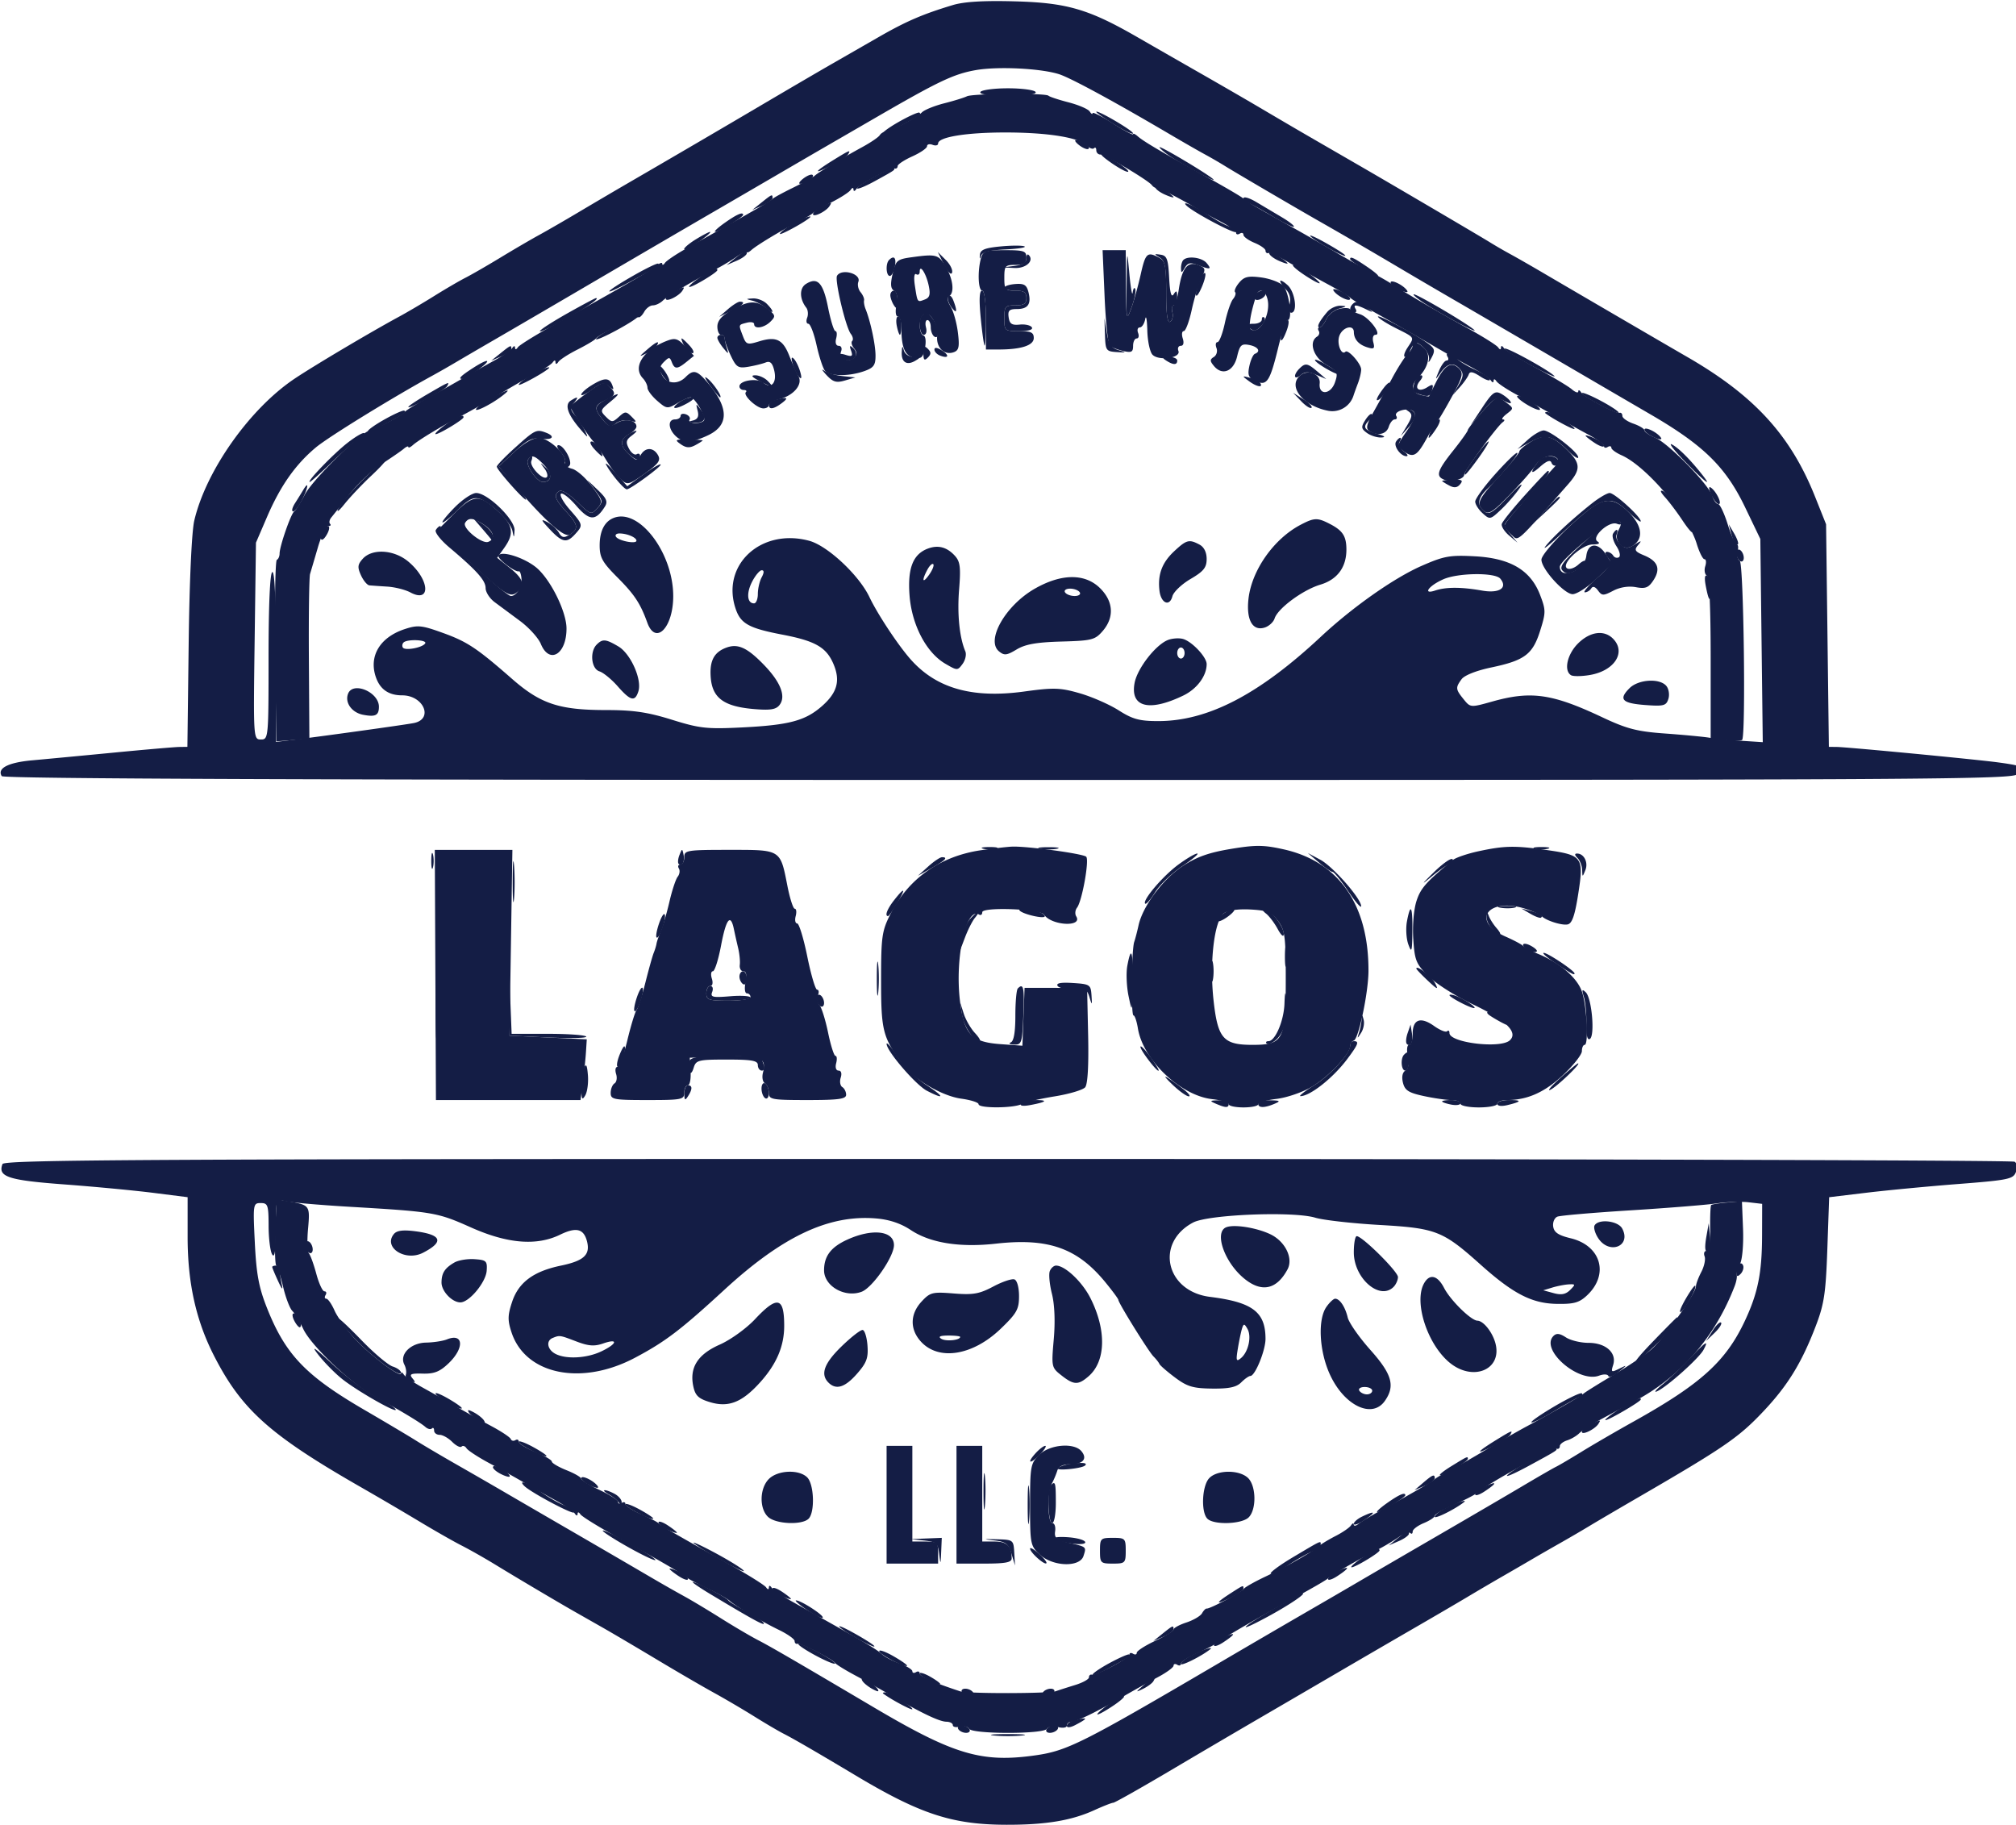 <svg xmlns="http://www.w3.org/2000/svg" width="548" height="496" fill="none"><g fill-rule="evenodd" clip-path="url(#a)" clip-rule="evenodd"><path fill="#141d45" d="M262.828 26.175c-.73.371-3.501 1.228-6.158 1.903s-5.386 1.782-6.063 2.46c-1.413 1.412-8.666 5.237-9.994 5.27-.489.011-1.164.45-1.5.972-.337.523-2.412 1.935-4.612 3.138-5.876 3.211-11.858 6.806-13 7.812-.55.484-3.25 1.98-6 3.324s-5.225 2.696-5.5 3.004c-.46.516-3.902 2.526-14.5 8.468-2.2 1.233-6.25 3.505-9 5.05-2.75 1.542-5.331 3.282-5.735 3.865-.404.582-.741.704-.75.27-.008-.435-.577-.286-1.265.33-1.315 1.18-11.849 7.262-27.75 16.024-5.225 2.88-9.831 5.73-10.235 6.335-.428.641-.747.683-.765.1-.017-.569-.347-.52-.765.116-.404.613-2.693 2.188-5.086 3.5a474 474 0 0 0-8.646 4.884 401 401 0 0 1-9.649 5.381c-2.945 1.585-5.579 3.212-5.854 3.616-.527.774-7.968 4.712-9.25 4.896-2.44.349-15.75 13.416-17.934 17.607-1.146 2.2-2.421 4.225-2.833 4.5-.892.597-3.983 9.482-3.983 11.452 0 .76-.337 1.531-.75 1.715-.412.183-.616 11.36-.452 24.836l.298 24.504 4.5-.358 4.502-.358-.135-21.646c-.075-11.905.07-22.32.322-23.145.253-.825 1.214-4.088 2.138-7.25s2.18-5.75 2.795-5.75c.613 0 .842-.273.509-.607-.334-.333-.18-1.121.342-1.75.522-.628 2.755-3.469 4.96-6.313 2.208-2.843 6.141-6.544 8.742-8.224 2.601-1.679 5.292-3.533 5.979-4.119s1.25-.805 1.25-.487.562.077 1.25-.536c1.556-1.387 7.959-5.241 13.25-7.974 2.2-1.136 6.925-3.828 10.5-5.983s8.075-4.725 10-5.712 3.831-2.245 4.235-2.795q.734-1 .765 0c.017.57.347.52.765-.116.404-.613 2.76-2.136 5.235-3.384s4.725-2.599 5-3.003c.696-1.022 10.856-6.083 11.564-5.76.317.144 1.017-.524 1.556-1.487s1.6-1.75 2.358-1.75c.759 0 1.974-.582 2.701-1.293 1.306-1.279 8.512-5.557 14.321-8.502 1.65-.837 4.238-2.38 5.75-3.43 1.512-1.052 2.75-1.638 2.75-1.304s.563.106 1.25-.507c1.519-1.354 7.98-5.246 12.75-7.679 1.925-.982 3.725-2.062 4-2.4s2.525-1.637 5-2.885 4.831-2.77 5.235-3.384c.418-.636.748-.685.765-.116s.347.52.765-.116c.875-1.328 9.41-5.876 10.485-5.586.412.111.75-.18.75-.646 0-.467 1.8-1.66 4-2.652s4-2.234 4-2.759.675-.696 1.5-.379 1.5.161 1.5-.346c0-1.756 7.55-3.005 18.201-3.01 11.522-.006 20.006 1.344 22.195 3.532.751.752 1.644 1.088 1.985.748.34-.34.619-.094.619.547 0 .642.495 1.167 1.099 1.167 1.244 0 13.073 7.03 14.013 8.326.336.465.907.792 1.268.728.58-.103 7.474 3.476 11.62 6.032.825.508 3.413 1.912 5.75 3.118 2.337 1.207 4.25 2.581 4.25 3.054s.45.582 1 .242 1-.196 1 .32c0 .515 1.35 1.497 3 2.18s3 1.638 3 2.121.337.783.75.667c.704-.2 1.775.331 8.411 4.172 1.464.847 5.064 2.837 8 4.421s5.564 3.16 5.84 3.5c.275.341 2.075 1.485 4 2.543 4.129 2.27 14.294 8.05 20.364 11.576a385 385 0 0 0 8.718 4.884c2.43 1.312 4.748 2.887 5.152 3.5.418.636.748.685.765.116.017-.567.349-.515.765.119.404.615 2.985 2.319 5.735 3.787s7.25 3.97 10 5.561a377 377 0 0 0 9.25 5.162c2.337 1.248 4.25 2.656 4.25 3.129s.45.582 1 .242 1-.251 1 .197 1.246 1.366 2.768 2.04c6.748 2.987 18.072 16.301 20.423 24.013.713 2.338 1.667 4.25 2.12 4.25s.55.862.216 1.916-.14 2.205.432 2.559c.67.414 1.041 8.431 1.041 22.479v21.836l4.052.386c2.229.213 4.254.185 4.5-.061 1.036-1.036.419-48.015-.639-48.669-.598-.369-.865-1.521-.594-2.559.272-1.038.168-1.887-.23-1.887s-1.504-2.475-2.457-5.5c-.954-3.025-2.131-5.5-2.616-5.5s-1.2-1.005-1.59-2.234c-.999-3.147-11.978-14.338-15.496-15.795-1.611-.667-2.93-1.565-2.93-1.994s-1.35-1.252-3-1.827-3-1.519-3-2.098-.337-.961-.75-.85c-1.075.29-9.61-4.258-10.485-5.586-.404-.614-.741-.709-.75-.211-.008.498-.803.228-1.765-.599s-5.35-3.452-9.75-5.833c-4.4-2.38-8.331-4.812-8.735-5.4-.445-.65-.746-.679-.765-.073s-.32.578-.765-.072c-.404-.589-4.196-2.969-8.427-5.288-7.491-4.106-17.784-10.115-20.808-12.147-.825-.555-3.075-1.832-5-2.838s-6.425-3.545-10-5.643-8.3-4.818-10.5-6.047c-11.812-6.596-14.043-7.9-14.5-8.48-.275-.35-4.775-2.997-10-5.884-12.35-6.825-17.213-9.694-18.75-11.065-.687-.613-1.25-.858-1.25-.545 0 .314-2.475-1.013-5.5-2.948s-5.507-3.186-5.515-2.78c-.009.405-.357.2-.774-.456-.418-.657-2.998-1.774-5.735-2.484-2.737-.709-5.201-1.522-5.476-1.806-.743-.768-20.631-.626-22.173.158m3.803 44.075c-.95 3.545-.73 8.75.37 8.75.583 0 1 3.333 1 8v8h3.375c6.209 0 9.625-1.109 9.625-3.125 0-1.52-.756-1.875-4-1.875-3.905 0-4-.083-4-3.5 0-3.222.238-3.5 3-3.5 2.333 0 3-.444 3-2s-.667-2-3-2c-2.762 0-3-.278-3-3.5s.238-3.5 3-3.5c2.333 0 3-.444 3-2 0-1.773-.667-2-5.883-2-5.256 0-5.948.24-6.487 2.25m33.623 10.35c.299 6.928.927 12.945 1.396 13.37s2.089 1.063 3.601 1.42c2.306.543 2.75.322 2.75-1.37 0-1.11.436-2.02.969-2.02s.709-.675.393-1.5c-.317-.825-.109-1.5.461-1.5s1.233-1.013 1.471-2.25c.239-1.237.495.145.57 3.071s.715 5.901 1.423 6.61c1.748 1.747 7.763.864 7.035-1.034-.295-.768-.008-1.397.638-1.397.72 0 .929-.775.54-2-.349-1.1-.226-2 .273-2 .5 0 1.472-2.588 2.161-5.75.688-3.162 1.862-7.01 2.608-8.55 1.252-2.588 1.187-2.868-.843-3.659-2.856-1.114-4.406.825-5.272 6.594-.36 2.401-1.011 4.365-1.447 4.365s-.571.85-.299 1.887c.271 1.038.004 2.19-.594 2.56-.75.463-1.087-1.97-1.087-7.853 0-7.404-.254-8.66-1.934-9.559-3.208-1.717-3.696-1.267-5.014 4.623-.696 3.112-1.861 7.275-2.589 9.25-1.257 3.414-1.326 3.11-1.393-6.158l-.07-9.75h-6.291zM248.033 69.89c-4.2.573-4.521.84-5.376 4.472-.671 2.856-.577 4.068.363 4.65.827.51 1.055 1.87.651 3.886-.354 1.772-.202 3.101.355 3.101.536 0 .981 1.463.989 3.25.022 5.26 1.007 7.521 3.483 7.994 1.927.37 2.419-.075 2.933-2.643.354-1.773.182-3.23-.407-3.427-1.352-.45-1.318-4.874.044-5.715 1.635-1.01 3.934 2.694 3.669 5.913-.263 3.196 2.008 5.324 4.614 4.324 1.309-.502 1.505-1.546 1.016-5.409-.333-2.633-1.221-5.776-1.975-6.985-.858-1.378-1-2.426-.38-2.809 1.486-.918 1.062-4.619-.915-7.993-1.94-3.31-2.577-3.494-9.064-2.609m1.968 3.968c0 .692-.423.997-.941.678-.561-.347-.705.941-.358 3.191.708 4.585.622 4.47 2.707 3.67 1.31-.504 1.546-1.362 1.038-3.775-.692-3.289-2.446-5.988-2.446-3.764m-22.466 1.086c-.706 1.143 2.352 14.036 3.754 15.83.549.7.712 1.56.363 1.907-.348.35-.117 1.257.515 2.018.83 1 .846 1.688.059 2.475-1.527 1.527-4.327.254-3.601-1.637.333-.868.057-1.538-.634-1.538-.731 0-1.013-.805-.7-2 .287-1.1.197-2-.2-2-.398 0-1.298-2.893-2.001-6.429-1.339-6.739-2.856-8.358-5.994-6.398-1.826 1.14-1.796 4.053.067 6.45.48.618.592 1.856.248 2.75-.343.895-.197 1.627.324 1.627s1.519 2.588 2.218 5.75 1.726 6.313 2.282 7c1.248 1.543 6.413 1.617 10.617.152 2.636-.919 3.148-1.61 3.143-4.25-.005-2.968-1.363-9.315-2.707-12.652-.333-.825-.517-1.885-.411-2.355s-.322-1.477-.953-2.238-.9-2.025-.598-2.812c.837-2.182-4.519-3.708-5.791-1.65m109.298 1.89c-.917 1.098-1.416 2.248-1.107 2.556.308.31.059 1.165-.554 1.903s-1.614 3.674-2.225 6.524c-.612 2.85-1.51 5.182-1.997 5.182s-.61.72-.272 1.601c.338.88.015 1.971-.717 2.424-1.107.684-1.104 1.097.017 2.447 2.272 2.738 5.349 1.483 6.303-2.57.734-3.12 1.173-3.538 3.284-3.135 2.412.462 3.253 1.756 1.558 2.4-.483.183-1.164 1.683-1.513 3.333-.53 2.507-.244 3.179 1.738 4.09 3.044 1.398 3.85.171 6.175-9.394.961-3.958 2.091-7.196 2.509-7.196 1.422 0 .373-7.739-1.272-9.384-.901-.9-3.578-1.894-5.948-2.208-3.521-.465-4.617-.204-5.979 1.427m4.691 3.415c-1.644 4.962-2.239 8.807-1.44 9.301 2.35 1.453 5.449-4.296 4.453-8.262-.62-2.47-2.342-3.065-3.013-1.039m-142.77 4.108c-2.583 1.476-3.748 2.841-3.75 4.392-.002 1.237.447 2.25.997 2.25s1 .494 1 1.1c0 .603.749 2.675 1.663 4.603 1.484 3.127 1.998 3.45 4.75 2.986 1.698-.285 3.819-.809 4.714-1.164 1.19-.47 1.808.081 2.305 2.06.844 3.364-.723 5.249-2.877 3.461-1.665-1.382-6.555-.656-6.555.973 0 .54.525.981 1.167.981.641 0 .904.263.583.583-.85.85 2.987 4.417 4.75 4.417.825 0 1.5-.401 1.5-.892 0-.49 1.238-1.201 2.75-1.581 3.979-.997 6.547-4.033 5.296-6.257-.548-.974-1.662-3.464-2.476-5.534-1.769-4.499-3.585-5.374-8.212-3.954-3.221.99-3.533.888-4.412-1.424-1.221-3.21-1.27-3.04 1.054-3.648 1.1-.287 2-.115 2 .384 0 1.46 2.722 1.042 4.448-.685 1.454-1.454 1.383-1.754-.836-3.5-3.018-2.373-5.085-2.279-9.859.45m165.247-.395c-1.375.331-2.944 1.6-3.487 2.82S359.157 89 358.705 89s-.563.42-.247.931c.317.512.118 1.213-.441 1.56-2.338 1.444-1.028 5.57 2.412 7.6 3.152 1.859 3.349 2.252 2.437 4.868-1.17 3.356-4.501 3.543-4.137.231.276-2.512-3.155-3.911-5.276-2.15-3.518 2.919.636 8.228 7.514 9.603 3.034.607 6.029-1.176 6.96-4.143.172-.55.71-2.042 1.194-3.315s.88-2.961.88-3.75c0-1.548-3.547-5.554-4.274-4.828-1.131 1.131-2.423-2.298-1.643-4.357.898-2.37 3.906-3.136 3.932-1 .024 1.97 1.302 3.423 3.652 4.156 1.823.57 2.083.352 1.633-1.365-.306-1.173-.049-2.04.606-2.04 1.852 0-1.82-4.84-4.245-5.597-1.189-.37-2.386-.982-2.661-1.359-.275-.376-1.625-.413-3-.082m-182.904 8.751c-6.307 2.496-9.195 7.096-6.346 10.107.688.727 1.25 1.884 1.25 2.57 0 .687 1.193 2.286 2.652 3.554 2.527 2.197 2.782 2.23 5.404.681 1.514-.894 3.149-1.626 3.633-1.626 1.228 0 4.401 5.577 3.618 6.36-.988.988-4.497.757-3.872-.255.305-.493-.119-1.153-.941-1.469-.822-.315-1.494-.137-1.494.395 0 .533-.675.969-1.5.969-1.96 0-1.92 2.437.071 4.429 2.023 2.022 4.49 1.987 8.926-.129 5.651-2.695 5.655-7.4.012-14.106-3.016-3.585-3.992-3.854-6.152-1.694-2.109 2.109-5.092 1.864-6.37-.524-.838-1.566-.732-2.374.468-3.574 1.401-1.4 1.609-1.399 2.155.024.764 1.99 1.485 1.978 4.007-.068l2.024-1.642-2.185-2.358c-2.234-2.41-2.904-2.616-5.36-1.644m202.904 1.215c0 .51-.627 1.555-1.392 2.321-.766.765-2.594 3.61-4.062 6.321a785 785 0 0 1-5.153 9.342c-1.942 3.448-2.201 4.592-1.189 5.234 2.262 1.435 4.64.92 5.296-1.147.349-1.1 1.081-2 1.626-2 .546 0 .734-.418.418-.928-.838-1.357 3.468-2.46 4.719-1.209.749.749.215 2.283-1.812 5.208-2.794 4.031-2.82 4.186-.953 5.551 2.613 1.911 3.637 1.381 6.177-3.2 1.196-2.157 2.567-4.372 3.046-4.922s2.319-3.678 4.088-6.951c2.795-5.171 3.029-6.14 1.781-7.387-2.027-2.027-3.843-.997-6.12 3.472-1.084 2.126-1.99 3.961-2.014 4.076-.024.116-1.036-.049-2.25-.366-2.559-.67-2.845-2.562-.71-4.697 2.863-2.864 3.551-6.294 1.613-8.048-1.992-1.803-3.109-2.044-3.109-.67m-224.803 13.158c-2.308 1.697-4.197 3.252-4.197 3.455 0 .58 4.803 7.794 6.298 9.458.741.825 2.312 3.105 3.492 5.066s2.982 4.323 4.004 5.248c1.757 1.59 2.112 1.503 6.452-1.583 3.751-2.667 4.416-3.584 3.624-4.999-1.242-2.219-3.497-2.22-4.738-.003-.909 1.625-1.094 1.615-3.05-.155-2.62-2.371-2.647-4.201-.082-5.574 1.1-.589 2-1.519 2-2.067 0-1.725-3.179-2.302-5.321-.965-1.787 1.117-2.293.992-3.868-.953-2.404-2.968-2.288-3.84.689-5.197 2.809-1.28 3.028-1.89 1.3-3.618-1.657-1.657-1.864-1.598-6.603 1.887m243.515 5.073c-2.042 2.289-3.717 4.426-3.723 4.75-.005.325-1.801 2.84-3.989 5.59-4.378 5.502-4.816 6.973-2.359 7.916 1.902.73 5.359-.163 5.359-1.384 0-.98 8.962-13.193 10.469-14.267.567-.404.607-.741.09-.75-.518-.008-.068-.69 1-1.515 1.921-1.485 1.921-1.515 0-3-2.648-2.046-2.649-2.045-6.847 2.66m13.365 7.939c-1.692 1.029-3.081 2.216-3.085 2.636-.005.421-2.48 3.456-5.5 6.745-5.828 6.345-6.349 7.564-4.045 9.476 1.185.983 2.442.172 6.959-4.492 3.032-3.13 6.217-6.765 7.077-8.078 1.492-2.278 4.429-3.141 5.85-1.72.367.367.017 1.379-.776 2.25-9.592 10.528-13.557 15.179-13.557 15.904 0 .478.828 1.62 1.841 2.536 1.985 1.796.973 2.698 15.407-13.729 3.523-4.01 3.462-5.696-.344-9.417-4.039-3.948-6.083-4.387-9.827-2.111m-276.328 2.794-4.174 3.893 3.463 4.11c8.578 10.181 14.293 15.385 15.83 14.415 2.466-1.555 2.309-2.672-.861-6.143-3.241-3.547-3.617-4.673-1.917-5.724.6-.37 2.769.965 4.82 2.969 3.593 3.508 3.792 3.574 5.4 1.797 1.572-1.737 1.49-2.088-1.409-6.03-1.694-2.303-4.134-4.451-5.423-4.775-1.29-.324-2.145-1.11-1.901-1.747.722-1.883-4.411-6.658-7.156-6.658-1.522 0-4.13 1.522-6.672 3.893m3.768 2.079c-.803 1.3 2.365 6.028 4.039 6.028 2.483 0 2.659-2.142.374-4.574-2.469-2.629-3.481-2.962-4.413-1.454m-20.11 14.674-4.736 4.735 7.915 7.353c10.671 9.914 12.038 10.823 13.919 9.262 2.31-1.917 1.801-3.667-1.935-6.647l-3.43-2.737 1.93-2.71c2.721-3.821 2.414-6.05-1.32-9.596-5.376-5.104-6.942-5.061-12.343.34m308.978-1.484c-5.66 4.242-13.385 12.298-13.385 13.959 0 2.524 6.205 9.379 8.489 9.379 1.094 0 3.965-1.84 6.379-4.089l4.39-4.088-1.774-2.707c-2.159-3.295-4.875-3.037-5.287.502-.452 3.887-7.197 6.629-7.197 2.926 0-1.818 14.029-13.247 15.546-12.665 1.244.477 1.32 1.002.4 2.723-1.553 2.9 1.167 5.944 3.823 4.279 3.019-1.893 2.684-5.318-.881-8.996-3.807-3.928-6.478-4.239-10.503-1.223m-305.953 3.949c-.859 1.388 4.553 5.832 6.29 5.165 2.032-.779 1.489-2.907-1.187-4.661-2.899-1.9-4.164-2.025-5.103-.504m208.068 88.644c-5.948.989-9.303 2.19-13.08 4.685-5.328 3.519-10.805 10.89-11.933 16.06-.36 1.65-.888 3.675-1.174 4.5-.754 2.177-.927 19.998-.194 19.999.341 0 .877 1.59 1.192 3.533 1.389 8.559 11.566 18.249 20.187 19.221 2.476.279 4.502.899 4.502 1.377 0 .479 1.8.87 4 .87s4-.387 4-.861c0-.473 2.245-1.126 4.989-1.451 2.745-.325 7.024-1.784 9.511-3.241 4.596-2.693 10.5-8.93 10.5-11.092 0-.653.45-1.338 1-1.522 1.304-.434 3.96-13.042 3.983-18.899.068-18.057-8.074-29.737-23.057-33.077-5.457-1.217-7.632-1.232-14.426-.102m-67.841.342c-11.131 1.627-19.786 7.746-24.659 17.433-2.284 4.54-2.5 6.095-2.5 17.97 0 13.691.457 15.464 5.866 22.781 3.081 4.167 10.699 8.629 15.965 9.351 2.568.352 4.669 1.029 4.669 1.504 0 1.154 9.563 1.109 11.764-.054.955-.506 4.974-1.442 8.931-2.081 3.957-.64 7.683-1.752 8.28-2.471.692-.834.984-5.976.806-14.158l-.281-12.849-8.5-.012-8.5-.011-.294 7.867-.294 7.867-5.959-.431c-7.911-.572-9.879-2.653-10.996-11.625-1.458-11.701 1.633-25.786 5.177-23.595.476.294.866.011.866-.63 0-1.506 15.777-.903 16.792.643 1.977 3.007 10.605 3.473 8.75.472-.393-.636-.292-1.698.223-2.362 1.363-1.754 3.38-12.963 2.491-13.842-.846-.836-16.305-2.931-20.23-2.742-1.389.067-5.155.506-8.367.975m135.284.267c-3.057.659-6.207 1.73-7 2.382-7.254 5.956-8.747 7.631-9.889 11.091-.756 2.289-1.129 6.637-.892 10.372.371 5.821.757 6.776 4.078 10.098 2.017 2.017 7.459 5.469 12.092 7.67 9.011 4.281 12.423 7.594 10.077 9.785-2.503 2.339-16.409.665-16.409-1.976 0-.615-.287-.833-.637-.482-.351.35-1.942-.292-3.536-1.427-3.667-2.611-5.827-1.836-5.827 2.092 0 1.667-.439 3.031-.975 3.031-.557 0-.709 1.329-.355 3.101.405 2.026.176 3.376-.66 3.893-.801.495-1.044 1.736-.647 3.315.519 2.07 1.543 2.72 5.684 3.608 2.778.596 6.154 1.083 7.502 1.083s2.451.45 2.451 1 2.25 1 5 1 5-.45 5-1 1.238-1.003 2.75-1.006c5.459-.011 10.163-2.126 15.16-6.817 2.799-2.628 5.09-5.543 5.09-6.478s.337-1.699.75-1.699c1.112 0 .591-10.436-.718-14.404-1.237-3.748-5.904-7.812-11.782-10.26-2.063-.858-3.975-1.86-4.25-2.226s-2.402-1.504-4.728-2.529c-9.825-4.333-4.597-10.987 5.829-7.417 1.869.64 3.624 1.437 3.899 1.77.988 1.199 5.533 2.679 7.136 2.325 1.211-.268 1.959-2.444 2.884-8.39 1.539-9.889 1.156-10.42-8.525-11.819-8.655-1.25-11.511-1.202-18.552.314m-283.598 33.635.155 33.999 19.649.001 19.65.001.627-4.75c.345-2.613.728-6.325.851-8.25l.223-3.5-10.5-.5-10.5-.5.391-25.25.391-25.25h-21.092zM186.001 233c0 1.1-.477 2-1.059 2s-.769.47-.414 1.044.215 1.586-.31 2.25-1.527 3.681-2.227 6.706c-.699 3.025-1.746 6.625-2.326 8s-1.123 2.95-1.206 3.5-.426 1.675-.762 2.5-1.345 4.425-2.243 8-1.98 6.95-2.406 7.5c-.425.55-1.559 4.262-2.518 8.25s-2.176 7.25-2.704 7.25-.686.862-.352 1.916.14 2.205-.432 2.559-1.041 1.516-1.041 2.584c0 1.792.768 1.941 10 1.941 9.333 0 10-.133 10-2 0-1.1.437-2 .97-2 .534 0 .871-1.687.75-3.75l-.22-3.75 9.416-.29c10.055-.309 11.496.3 10.461 4.423-.296 1.182-.053 2.449.542 2.817.595.367 1.081 1.541 1.081 2.609 0 1.798.773 1.941 10.5 1.941 8.476 0 10.5-.278 10.5-1.441 0-.793-.468-1.73-1.041-2.084-.572-.354-.767-1.505-.432-2.559.365-1.152.135-1.916-.576-1.916-.692 0-.967-.832-.661-2 .287-1.1.205-2-.184-2-.388 0-1.286-2.812-1.995-6.25-.708-3.437-1.749-6.807-2.312-7.487-.562-.681-.762-1.918-.442-2.75.319-.832.206-1.513-.252-1.513s-1.655-4.05-2.66-9-2.243-9-2.752-9c-.51 0-.691-.9-.403-2s.173-2-.254-2c-.426 0-1.319-2.762-1.983-6.137-1.981-10.07-1.65-9.863-15.794-9.863-11.592 0-12.259.109-12.259 2M332.7 248.231c-2.636 1.927-3.983 13.335-2.812 23.806 1.149 10.265 2.648 11.963 10.569 11.963 8.36 0 9.044-1.326 9.044-17.535 0-11.975-.212-13.606-2.102-16.143-1.785-2.397-2.915-2.866-7.501-3.114-3.32-.18-6.091.214-7.198 1.023M196.001 257c-.726 3.85-1.729 7-2.228 7s-.621.9-.272 2c.364 1.147.18 2-.433 2-.587 0-1.067.9-1.067 2 0 1.778.667 2 6 2 3.333 0 6-.444 6-1 0-.55-.439-1-.975-1-.55 0-.713-1.308-.375-3 .397-1.986.199-3-.588-3-.653 0-1.088-.788-.966-1.75s-.075-2.988-.437-4.5a214 214 0 0 1-1.178-5.25c-.897-4.32-2.113-2.748-3.481 4.5M74.825 334.719c-.178 4.829-.052 9.006.28 9.281.333.275 1.17 2.879 1.859 5.787s1.81 5.844 2.492 6.525c.68.681 2.03 2.907 2.998 4.948 2.192 4.619 13.058 14.898 19.338 18.294 6.579 3.558 12.501 7.111 13.852 8.311.629.558 1.417.742 1.75.408.334-.333.607-.081.607.56 0 .642.675 1.167 1.5 1.167s2.362.862 3.417 1.917c1.054 1.054 2.203 1.629 2.554 1.279s.951-.148 1.333.452c.383.599 3.105 2.386 6.05 3.971a408 408 0 0 1 9.649 5.381 465 465 0 0 0 8.646 4.884c2.393 1.312 4.682 2.887 5.086 3.5.418.636.748.685.765.116.018-.583.337-.541.765.1.404.605 5.01 3.455 10.235 6.333 11.277 6.213 17.132 9.613 18.5 10.742.55.454 3.164 1.845 5.809 3.091s5.345 2.742 6 3.325c1.728 1.538 8.528 5.554 13.441 7.939 2.337 1.135 4.25 2.493 4.25 3.017s.338.862.75.751c.891-.24 9.53 4.147 10.25 5.205.275.404 2.75 1.935 5.5 3.403s7.25 3.977 10 5.577c8.034 4.676 12.875 6.972 14.75 6.995.962.012 1.75.43 1.75.928s.849.685 1.887.413c1.038-.271 2.19-.004 2.559.594.902 1.459 20.203 1.465 21.104.006.368-.595 1.744-.811 3.059-.481 1.35.339 2.391.156 2.391-.419 0-.56.563-1.029 1.25-1.041 1.416-.025 6.889-2.698 14.25-6.962a361 361 0 0 1 9.25-5.155c2.337-1.243 4.25-2.646 4.25-3.119s.45-.582 1-.242 1 .21 1-.289 1.912-1.757 4.25-2.796 4.7-2.247 5.25-2.686c1.658-1.32 12.465-7.601 21.5-12.495 4.675-2.532 8.725-4.885 9-5.228.53-.662 8.477-5.254 13.5-7.801 1.65-.837 4.176-2.337 5.613-3.334s2.899-1.525 3.25-1.175c.35.351.637.167.637-.408s1.35-1.605 3-2.288 3-1.583 3-1.998 2.31-1.749 5.133-2.964 5.636-2.654 6.25-3.198c2.726-2.418 20.743-12.336 21.867-12.039.413.11.75-.221.75-.734s.897-1.217 1.994-1.565 2.591-1.23 3.321-1.96 3.72-2.613 6.644-4.184 6.979-3.758 9.011-4.858c12.111-6.556 21.336-17.314 26.581-31 .422-1.1.666-2.425.543-2.945-.123-.519.277-1.88.89-3.024.623-1.165.982-5.368.814-9.556l-.298-7.475-4 .349c-2.2.192-4.161.503-4.358.692s-.32 3.069-.273 6.401c.052 3.737-.33 6.058-.999 6.058-.596 0-.83.661-.52 1.469s-.089 2.721-.887 4.25c-.798 1.53-1.453 3.284-1.457 3.899-.01 1.905-8.792 14.329-12.142 17.179-1.747 1.487-6.369 4.598-10.271 6.915-3.901 2.316-7.543 4.583-8.093 5.038-1.125.929-8.723 5.314-15.5 8.947-2.475 1.326-7.425 4.167-11 6.312s-8.075 4.709-10 5.696-3.725 2.047-4 2.354c-.505.566-6.748 4.177-15 8.679-2.475 1.35-5.062 2.916-5.75 3.481-.687.564-1.257.633-1.265.153-.009-.479-.346-.372-.75.238-.404.611-2.268 1.897-4.141 2.857s-3.898 2.182-4.5 2.715c-1.828 1.619-8.78 5.591-14.56 8.319-3.006 1.419-5.706 2.951-6 3.405-.568.878-9.19 5.443-10.034 5.313-.275-.042-.841.532-1.258 1.277-.416.745-2.329 1.873-4.25 2.507-1.92.633-3.492 1.49-3.492 1.904s-2.25 1.805-5 3.093-5 2.742-5 3.23-.45.61-1 .27-1-.231-1 .242c0 .94-9.037 5.737-10.25 5.441-.413-.101-.75.232-.75.739 0 .508-1.688 1.442-3.75 2.076s-4.425 1.391-5.25 1.682c-1.897.667-23.987.696-26 .034-7.314-2.407-11-4.034-11-4.856 0-.537-.45-.698-1-.358s-1 .232-1-.24-1.57-1.426-3.49-2.12c-1.919-.694-4.056-1.816-4.75-2.494-1.157-1.132-4.445-3.108-15.26-9.172-2.2-1.233-6.25-3.505-9-5.049-2.75-1.543-5.331-3.283-5.735-3.866-.453-.653-.746-.676-.765-.059-.019.616-.313.593-.765-.06-.404-.584-4.785-3.332-9.735-6.108-16.117-9.038-18.993-10.705-19.5-11.3-.275-.323-2.412-1.431-4.75-2.461-2.338-1.031-4.25-2.283-4.25-2.782s-.45-.629-1-.289-1 .218-1-.27-2.25-1.942-5-3.23-5-2.666-5-3.062c0-.397-1.8-1.441-4-2.321s-4.002-1.942-4.004-2.359-2.027-1.59-4.5-2.607-4.496-2.281-4.496-2.809-.412-.706-.915-.395-1.065.17-1.25-.313c-.184-.484-2.585-2.078-5.335-3.543a376 376 0 0 1-9.676-5.378 577 577 0 0 0-9-5.097c-2.378-1.312-4.655-2.887-5.059-3.5-.404-.614-.741-.757-.75-.318-.026 1.386-8.392-4.899-12.608-9.472-2.225-2.415-4.687-5.838-5.471-7.608S89.146 353 88.697 353c-.447 0-.536-.45-.196-1s.2-1-.311-1-1.504-2.137-2.206-4.75c-.703-2.613-1.615-5.131-2.027-5.596-.412-.466-.514-3.442-.226-6.613.57-6.302.458-6.474-4.906-7.441l-3.675-.663zM241 409v16h14v-3c0-2.762-.278-3-3.5-3h-3.5v-26h-7zm19 0v16h7.5c5.808 0 7.5-.32 7.5-1.418 0-3.31-1.279-4.582-4.607-4.582h-3.393v-26h-7zm22.455-13.545c-2.311 2.311-2.455 3.103-2.455 13.547 0 10.712.091 11.178 2.646 13.546 3.553 3.293 10.879 3.525 11.878.377.803-2.53.897-2.446-4.024-3.59-3.335-.776-3.948-1.297-3.687-3.133.172-1.211-.166-2.202-.75-2.202-1.31 0-1.415-8.367-.136-10.764.51-.955 1.171-2.524 1.469-3.486.356-1.153 1.556-1.75 3.514-1.75 3.479 0 4.761-1.487 3.054-3.544-2.008-2.419-8.67-1.841-11.509.999m16.545 26.045c0 3.333.167 3.5 3.5 3.5s3.5-.167 3.5-3.5-.167-3.5-3.5-3.5-3.5.167-3.5 3.5"/><path fill="#141d45" d="M259.001 1.377c-8.188 2.468-12.667 4.399-20.124 8.677-4.057 2.328-9.97 5.722-13.14 7.543s-11.27 6.555-18 10.521a6009 6009 0 0 1-36.236 21.197c-3.85 2.233-10.15 5.936-14 8.228s-8.8 5.152-11 6.355-6.925 3.964-10.5 6.134-7.85 4.634-9.5 5.476-5.475 3.074-8.5 4.961-7.3 4.405-9.5 5.595c-7.682 4.156-23.042 13.269-28.382 16.839-12.211 8.162-24.115 24.987-27.31 38.597-.698 2.977-1.314 16.429-1.52 33.25L50.94 203l-2.22.031c-1.221.017-9.195.705-17.72 1.529-8.525.823-18.532 1.769-22.238 2.102-6.554.588-9.603 2.168-8.29 4.294.447.721 85.189 1.044 273.98 1.044 252.623 0 273.382-.125 273.965-1.643.346-.904.411-1.862.144-2.129-.267-.268-3.99-.873-8.273-1.347-11.988-1.324-38.527-3.819-40.972-3.852l-2.184-.029-.378-30.25-.379-30.25-2.995-7.5c-6.704-16.788-16.595-27.559-35.024-38.14-3.642-2.091-30.961-18.024-38.856-22.661-3.3-1.939-7.35-4.256-9-5.149a125 125 0 0 1-5.5-3.187c-2.318-1.448-26.372-15.583-35.5-20.86l-10-5.78c-6.553-3.787-8.983-5.207-18-10.52-3.3-1.944-10.275-5.975-15.5-8.957a5399 5399 0 0 1-16.704-9.575C295.985 2.496 290.097.763 276.001.37c-8.564-.239-13.917.078-17 1.007m6.226 17.683c-5.961 1.052-10.068 2.998-26.895 12.744-6.507 3.769-13.327 7.718-15.156 8.774-1.829 1.057-7.454 4.33-12.5 7.272s-12.1 7.048-15.675 9.123c-8.678 5.037-20.366 11.86-38.5 22.478-8.25 4.83-18.15 10.606-22 12.835s-8.575 4.987-10.5 6.127a259 259 0 0 1-6.257 3.58c-10.892 5.953-28.47 16.772-31.888 19.628-5.547 4.635-9.653 10.477-13.268 18.879l-3.012 7-.36 26.75c-.357 26.511-.342 26.75 1.712 26.75 2.036 0 2.073-.405 2.073-22.441 0-13.882.38-22.677 1-23.059.656-.405 1 7.432 1 22.768v23.386l2.75-.319c7.229-.837 32.997-4.407 34.89-4.835 5.237-1.182 2.443-7.5-3.317-7.5-3.655 0-5.99-1.606-7.142-4.911-1.996-5.725 1.072-10.862 7.816-13.088 3.519-1.161 4.583-1.061 10.215.966 6.797 2.445 9.346 4.133 18.995 12.575 7.756 6.787 12.81 8.458 25.578 8.458 7.367 0 11.26.573 17.849 2.627 7.585 2.365 9.496 2.574 19.146 2.091 12.718-.637 17.12-1.813 21.642-5.783 4.143-3.638 5.049-6.873 3.178-11.349-1.935-4.631-4.914-6.36-13.937-8.086-9.011-1.724-11.278-2.957-12.645-6.879-4.168-11.955 6.771-22.178 19.937-18.633 4.994 1.345 13.55 9.342 16.384 15.315 2.072 4.366 7.248 12.268 10.738 16.394 7.028 8.307 16.946 11.239 31.334 9.264 8.047-1.105 9.777-1.051 15.089.477 3.3.948 8.064 3.038 10.588 4.643 3.791 2.413 5.655 2.919 10.746 2.919 13.474 0 27.363-7.199 44.166-22.892 8.638-8.068 19.877-15.981 27.386-19.281 6.14-2.699 7.71-2.982 14.5-2.619 9.685.518 15.178 3.773 17.756 10.524 1.574 4.123 1.575 4.74.001 9.732-2.022 6.415-4.221 8.059-13.331 9.969-3.984.835-7.251 2.13-8.018 3.179-1.687 2.307-1.643 2.736.556 5.451 1.845 2.279 1.865 2.28 7.816.611 10.519-2.952 16.255-2.13 29.834 4.271 6.691 3.154 9.473 3.878 17 4.422 4.95.358 10.35.866 12 1.127 1.65.262 5.624.647 8.831.855l5.831.379-.331-27.614-.331-27.614-4.14-8.618c-5.247-10.92-11.23-16.809-25.555-25.153-5.882-3.426-11.957-6.967-13.5-7.869-7.56-4.419-33.508-19.545-38.805-22.621a2100 2100 0 0 1-18-10.548 1512 1512 0 0 0-20-11.614c-6.512-3.71-22.801-13.253-25.5-14.94a125 125 0 0 0-5.5-3.187c-1.65-.893-5.925-3.346-9.5-5.449-15.223-8.958-26.998-15.342-30.136-16.339-5.012-1.591-16.651-2.158-22.638-1.102m1.274 5.94c-.393.635 2.343 1 7.5 1s7.893-.365 7.5-1c-.34-.55-3.715-1-7.5-1s-7.16.45-7.5 1m-21.736 7.868c-2.604 1.447-4.742 2.938-4.75 3.312s2.123-.49 4.736-1.919c5.578-3.052 5.71-3.145 5.167-3.643-.229-.211-2.548.802-5.153 2.25m53.236-2.453c0 .227 2.25 1.798 5 3.49s4.994 2.743 4.986 2.336c-.015-.758-9.986-6.576-9.986-5.826m-4.573 9.106c1.06.802 2.172 1.214 2.471.914.628-.627-1.912-2.412-3.398-2.388-.55.009-.133.673.927 1.474m23.688 2.293c3.053 2.322 15.053 8.775 12.385 6.66C327.199 46.649 316.013 40 315.245 40c-.283 0 .559.816 1.871 1.814m-90.374 1.56c-5.393 3.316-5.938 4.223-1.059 1.763 2.3-1.16 4.464-2.565 4.809-3.123.863-1.396.544-1.281-3.75 1.36m75.737 1.175c2.066 1.403 3.952 2.354 4.192 2.114.482-.482-5.953-4.663-7.178-4.663-.424 0 .919 1.147 2.986 2.549m-64.725 3.399c-2.611 1.404-4.749 2.858-4.75 3.232-.002.373 2.134-.49 4.747-1.919 5.509-3.014 5.721-3.161 5.167-3.563-.229-.166-2.553.846-5.164 2.25m-19.326.531c-1.06.801-1.477 1.465-.927 1.474 1.486.024 4.026-1.761 3.398-2.388-.299-.3-1.411.112-2.471.914m95.573 2.337c0 .475 1.125 1.376 2.5 2.002 1.375.627 2.5.976 2.5.776s-1.125-1.101-2.5-2.002-2.5-1.25-2.5-.776m-107 4.234-2.5 2.005 2.75-1.188c1.512-.653 2.75-1.566 2.75-2.028 0-1.14-.139-1.084-3 1.211m131-1.132c0 .595.364 1.082.809 1.082s3.437 1.583 6.649 3.517c3.213 1.935 6.022 3.336 6.244 3.114s-1.195-1.354-3.149-2.517l-7.053-4.196c-1.925-1.144-3.5-1.594-3.5-1m-114.75 2.302c-1.238.597-2.25 1.483-2.25 1.968 0 1.026 3.596-.725 4.503-2.193.731-1.182.648-1.174-2.253.225m99.25-.352c1.909 1.884 13.5 8.019 13.5 7.145 0-.483-.866-1.153-1.924-1.489-1.059-.336-3.421-1.626-5.25-2.866-3.728-2.528-7.945-4.387-6.326-2.79m-125.472 4.681C195.12 61.897 193.942 63 194.411 63c1.008 0 7.59-3.973 7.59-4.582 0-.917-1.665-.203-4.972 2.131m18.222.44c-1.787 1.09-3.25 2.25-3.25 2.578 0 .471 6.016-2.752 7.917-4.241 1.568-1.228-2.025.052-4.667 1.663m-26 4c-3.35 2.043-4.617 3.833-1.5 2.119 2.322-1.276 5.881-4.037 5.25-4.072-.275-.016-1.963.863-3.75 1.953m167.25-.502c2.262 1.888 10.544 6.265 9 4.756-.55-.537-3.25-2.203-6-3.701s-4.1-1.973-3-1.055m-84.491 2.492c-4.306.409-5.526.903-5.649 2.291-.102 1.151.005 1.254.306.296.328-1.044 2.268-1.56 6.648-1.77 3.403-.163 5.736-.53 5.186-.817s-3.471-.286-6.491 0m-72.009 3.071-2.5 2.005 2.75-1.188c1.512-.653 2.75-1.566 2.75-2.028 0-1.14-.139-1.084-3 1.211m106.247 7.45c-.104 9.825-.081 9.931 1.34 6.05.796-2.172 1.25-4.422 1.009-5-.241-.577-.553-.15-.694.95s-.546-1.15-.902-5c-.638-6.905-.648-6.864-.753 3m38.753-8.684c0 .475 1.125 1.376 2.5 2.002 1.375.627 2.5.976 2.5.776s-1.125-1.101-2.5-2.002-2.5-1.25-2.5-.776m-88.361 3.146c.988 1.991 1.906 2.903 2.158 2.146.242-.724-.532-2.282-1.719-3.462L254.92 68.5zm22.361-1.692c0 1.059-1.102 1.74-3.25 2.007l-3.25.403 3.281.16c3.118.152 5.419-1.973 3.843-3.55-.343-.343-.624.098-.624.98m36.25-.257c1.444.897 1.75 2.572 1.75 9.596 0 5.873.337 8.301 1.087 7.837.598-.369.865-1.521.594-2.559-.272-1.038-.086-1.887.413-1.887.498 0 .899-1.013.891-2.25-.012-1.774-.212-1.939-.944-.782-.645 1.02-1.022-.349-1.235-4.491-.26-5.068-.605-6.002-2.306-6.254-1.828-.271-1.85-.203-.25.79m-73.583.654c-.98.98-.813 4.333.216 4.333.486 0 1.099-1.125 1.362-2.5.463-2.422-.209-3.202-1.578-1.833m80 0c-.367.366-.653 1.379-.637 2.25.027 1.361.171 1.343 1.03-.131.795-1.363 1.518-1.517 3.535-.75 3.447 1.311 3.861 1.218 2.405-.536-1.27-1.53-5.129-2.038-6.333-.833m45.333-.249c0 .58 6.558 4.582 7.508 4.582.424 0-.887-1.125-2.913-2.5-3.635-2.467-4.595-2.902-4.595-2.082m-194.5 4.308c-8.555 4.863-9.375 6.289-1 1.738 7.943-4.315 7.983-4.341 7.417-4.806-.229-.188-3.117 1.193-6.417 3.068m181.715-.226c2.023 1.375 4.015 2.5 4.426 2.5s-.777-1.125-2.641-2.5-3.856-2.5-4.426-2.5.617 1.125 2.641 2.5m-164.187 1.049C188.12 76.897 186.942 78 187.411 78c1.008 0 7.59-3.973 7.59-4.582 0-.917-1.665-.203-4.972 2.131m136 .877c-1.567 4.121-1.066 5.536.604 1.708.808-1.852 1.234-3.602.946-3.889-.287-.287-.985.694-1.55 2.181m21.972-.01c0 .4.708 1.434 1.572 2.299.986.986 1.352 2.451.981 3.929-.331 1.32-.143 2.356.428 2.356 1.818 0 1.081-5.634-.981-7.5-1.1-.995-2-1.483-2-1.084m30 .388c0 .481 1.154 1.401 2.564 2.043 1.464.667 2.298.738 1.944.166-.907-1.468-4.508-3.232-4.508-2.209m-105 1.409c0 .433 1.35.787 3 .787 2.333 0 3 .444 3 2s-.667 2-3 2c-2.762 0-3 .278-3 3.5 0 3.425.087 3.5 4.059 3.5 2.52 0 3.819-.389 3.425-1.026-.349-.564-1.838-.902-3.309-.75-2.116.218-2.742-.194-2.995-1.974-.258-1.821.16-2.25 2.191-2.25 3.073 0 4.011-1.341 3.201-4.571-.502-1.997-1.175-2.415-3.595-2.23-1.637.124-2.977.581-2.977 1.014m-89.75 1.007c-1.238.597-2.25 1.483-2.25 1.968 0 1.026 3.596-.725 4.503-2.193.731-1.182.648-1.174-2.253.225m179.242-.233c.907 1.468 4.508 3.232 4.508 2.209 0-.481-1.154-1.401-2.564-2.043-1.464-.667-2.298-.738-1.944-.166M242.016 80.25c.009.688.452 1.925.985 2.75.755 1.169.973.893.985-1.25.008-1.513-.435-2.75-.985-2.75s-.993.563-.985 1.25m24.555 6c.38 3.987.857 7.437 1.06 7.667s.37-3.034.37-7.25c0-4.737-.405-7.667-1.061-7.667-.713 0-.834 2.373-.369 7.25m75.097-6.583c-1.215 1.214-.691 2.28.833 1.695.825-.317 1.5-.978 1.5-1.469 0-1.048-1.378-1.182-2.333-.226m-83.906.91c-.321.52.051 1.814.828 2.875 1.515 2.072 1.74 1.246.513-1.886-.416-1.063-1.02-1.508-1.341-.989m129.257 1.735c4.821 3.201 15.936 9.107 13.482 7.163C397.752 87.298 385.292 80 384.324 80c-.433 0 .78 1.04 2.695 2.312M154.674 84.92c-9.196 5.165-10.974 7.227-2.173 2.519 6.06-3.242 10.925-6.53 9.464-6.397-.255.024-3.536 1.768-7.291 3.878m49.827-3.201c1.1.268 2.787 1.186 3.75 2.039 2.175 1.929 2.322.957.179-1.187-.865-.864-2.552-1.519-3.75-1.455-2.027.108-2.04.15-.179.603m-6.639 2.33-2.361 2.05 3.25-1.575c3.198-1.55 4.109-2.524 2.361-2.524-.489 0-1.952.922-3.25 2.049m169.806-1.382c-1.017 1.016-.795 2.333.392 2.333.582 0 .781-.45.441-1-.794-1.284.078-1.267 2.816.055 2.11 1.019 2.118 1.002.243-.5-2.139-1.713-2.895-1.886-3.892-.888m-6.86 2.083c-2.205 2.568-3.038 4.25-2.103 4.25.452 0 1.266-.998 1.809-2.217s2.112-2.525 3.487-2.901c2.155-.588 2.211-.696.405-.782-1.152-.055-2.771.687-3.598 1.65m-193.054 3.626c-3.161 1.718-5.749 3.418-5.75 3.778-.004.834 10.765-4.97 11.537-6.219.705-1.141 1.147-1.328-5.787 2.441m82.914-2.709c-1.106 1.105-.749 5.333.45 5.333.624 0 .886-.882.593-2-.287-1.1-.115-2 .384-2 .498 0 .906.873.906 1.941s.45 2.219 1 2.559c1.46.902 1.162-2.702-.392-4.75-1.452-1.912-1.935-2.09-2.941-1.083m123.913.463c.306.494 2.438 1.847 4.738 3.007 5.408 2.727 5.211 2.407 3.294 5.332-.912 1.392-1.198 2.531-.635 2.531s1.03-.338 1.038-.75.431-1.407.939-2.21c.793-1.254 1.206-1.205 2.918.344 1.096.992 1.785 2.549 1.53 3.46s.076.627.736-.631c1.048-1.997.898-2.505-1.182-4-3.627-2.608-14.007-8.104-13.376-7.083M243.756 88.5c.263 1.375.651 2.5.862 2.5s.383-1.125.383-2.5-.388-2.5-.861-2.5c-.474 0-.647 1.125-.384 2.5m99.245-1.667c0 .642-.99 1.167-2.2 1.167-1.718 0-1.936.264-.993 1.207s1.576.839 2.891-.476c.925-.926 1.372-1.994.992-2.374-.379-.38-.69-.165-.69.476M300.358 91c.135 4.254.307 4.511 3.143 4.696 2.79.183 2.825.145.5-.54-1.947-.574-2.642-1.613-3.143-4.697l-.643-3.959zm48.203-1.382c-.922 3.674-.191 3.893 1.148.344.615-1.629.756-2.962.314-2.962-.443 0-1.101 1.178-1.462 2.618m-153.56 2.191c0 .445.712 1.682 1.582 2.75 1.447 1.776 1.532 1.785 1 .109-.32-1.007-.582-2.245-.582-2.75s-.45-.918-1-.918-1 .364-1 .809m-9 2.191c.589 1.1 1.574 2 2.19 2s.305-.9-.69-2-1.981-2-2.19-2 .101.9.69 2m-10.139 1.056c-2.237 1.949-2.246 2.001-.167.995 1.207-.584 2.471-1.509 2.809-2.056.983-1.591-.094-1.158-2.642 1.061m-39.861.994-2.5 2.005 2.75-1.188c1.512-.653 2.75-1.566 2.75-2.028 0-1.14-.139-1.084-3 1.211m95.347-.735c.526 1.492.263 1.696-1.479 1.143-1.424-.452-1.894-.31-1.434.435.876 1.417 3.249 1.429 4.12.02.369-.598.105-1.611-.588-2.25-.988-.911-1.122-.77-.619.652m13.769.376c-.145 2.746 1.339 3.726 3.626 2.394 1.587-.925 1.547-1.027-.419-1.055-1.214-.017-2.379-.804-2.634-1.78-.353-1.351-.483-1.251-.573.441m5.884.309c0 1.867.267 2.133 1.2 1.2s.933-1.467 0-2.4-1.2-.667-1.2 1.2m3-.977c0 .572.694 1.306 1.543 1.632 2.346.9 2.621-.072.412-1.451-1.238-.773-1.955-.839-1.955-.181m155.017-.219c.009.383 3.272 2.435 7.25 4.56s6.783 3.395 6.233 2.822c-1.559-1.623-13.502-8.162-13.483-7.382M393.501 97c.34.55.214 1-.28 1-.495 0-1.418 1.237-2.051 2.75-1.137 2.711-1.13 2.718.461.5 1.859-2.592 3.617-2.862 5.314-.817.933 1.124.828 2.041-.486 4.25l-1.675 2.817 2.029-2.263c1.117-1.245 2.213-2.811 2.435-3.479.294-.881 1.142-.733 3.079.536 1.471.964 2.674 1.36 2.674.881s-1.803-1.684-4.006-2.678c-2.203-.993-4.508-2.411-5.122-3.151-1.287-1.551-3.298-1.844-2.372-.346m-178 2c.399 1.375 1.175 2.95 1.725 3.5q1 1 .275-1.5c-.399-1.375-1.175-2.95-1.725-3.5q-1-1-.275 1.5m101.5-1c1.939 1.253 3 1.253 3 0 0-.55-1.012-.993-2.25-.985-1.819.013-1.963.201-.75.985m40.503.005c.67 1.084 6.497 4.33 6.497 3.619 0-.234-1.602-1.372-3.56-2.527s-3.28-1.646-2.937-1.092m-228.761 1.909c-3.476 2.229-4.338 3.086-3.103 3.086.535 0 2.497-1.125 4.361-2.5 3.848-2.839 2.926-3.268-1.258-.586m50.258-.296c0 .55.661 1.873 1.468 2.941.808 1.067 1.468 1.491 1.468.941s-.66-1.874-1.468-2.941c-.807-1.068-1.468-1.491-1.468-.941m174.2.582c-1.751 1.751-1.47 3.269.33 1.775 1.19-.988 2.132-1.011 4.25-.106l2.72 1.163-2.361-2.016c-2.746-2.345-3.316-2.439-4.939-.816m-208.95 1.789c-1.787 1.09-3.25 2.25-3.25 2.578 0 .471 6.016-2.752 7.917-4.241 1.568-1.228-2.025.052-4.667 1.663m80.409-.049c1.768 1.901 2.674 2.171 5 1.487l2.841-.836-3.496-.377c-1.923-.208-4.173-.877-5-1.487s-.532-.065.655 1.213m-31.662 2.81c1.308 1.787 2.535 3.25 2.726 3.25.76 0-1.72-3.751-3.36-5.082-1.08-.878-.838-.179.634 1.832m13.367-1.244c3.618 1.887 4.17 1.885 2.279-.006-.825-.825-2.32-1.497-3.322-1.494-1.301.005-1.003.433 1.043 1.5m133.077.044c2.15 1.606 3.979 1.939 3.134.571-.299-.484-1.563-1.137-2.809-1.451-2.186-.55-2.198-.519-.325.88m45.035.525c-.755 2.38-.709 2.452 2.15 3.329 1.594.489 2.255.16 2.641-1.316.444-1.698.261-1.81-1.331-.816-2.324 1.452-3.638.278-1.956-1.748.777-.936.858-1.524.21-1.524-.58 0-1.352.934-1.714 2.075m-223.726.683c-1.512.938-2.75 2.064-2.75 2.504s1.331-.186 2.958-1.389c2.475-1.83 3.214-1.975 4.523-.889 1.325 1.1 1.468 1.047.935-.343-.794-2.068-2.188-2.039-5.666.117m-44.5 2.347c-2.888 1.683-5.25 3.256-5.25 3.494 0 .731 9.816-4.492 10.488-5.58.889-1.438.631-1.335-5.238 2.086m260.028-1.855c-1.954 2.527-2.621 4.08-1.438 3.349 1.184-.732 3.553-4.599 2.818-4.599-.227 0-.848.563-1.38 1.25m-242.463 2.785c-2.027 1.07-3.989 2.438-4.36 3.038-.761 1.231 3.99-1.106 7.045-3.465 2.683-2.072 1.772-1.927-2.685.427m269.138 2.708-3.152 4.757 3.405-3.889c3.103-3.545 3.61-3.78 5.72-2.651 1.464.784 2.067.837 1.639.145-.372-.602-1.528-1.55-2.568-2.107-1.613-.863-2.356-.311-5.044 3.745m27.055-3.884c.005.352 2.255 1.83 5 3.282 2.746 1.453 4.988 2.353 4.984 2-.005-.352-2.255-1.83-5-3.282-2.746-1.453-4.988-2.353-4.984-2m-265.258 1.713c-3.255 1.766-3.362 2.451-.865 5.535 1.614 1.992 2.118 2.136 3.495.993.885-.735 2.585-1.081 3.778-.769 2.006.525 2.046.445.537-1.065-1.51-1.51-1.771-1.507-3.47.03-1.714 1.551-1.951 1.549-3.53-.03-1.591-1.59-1.527-1.829 1.056-3.943 3.192-2.614 2.873-2.853-1.001-.751m188.972.502c1.222 1.273 2.474 2.063 2.781 1.756.308-.308-.692-1.349-2.222-2.315l-2.781-1.756zm58.731-1.149c.371.599 2.045 1.798 3.72 2.665 1.676.866 2.744 1.085 2.374.485-.371-.599-2.045-1.798-3.72-2.665-1.676-.866-2.744-1.085-2.374-.485m-257.31.965c-1.711 1.084-.861 3.695 2.477 7.61 2.266 2.658 2.419 2.715 1.34.5-.669-1.375-1.896-3.279-2.727-4.231-1.225-1.406-1.272-2.017-.249-3.25 1.416-1.706 1.161-1.897-.841-.629m29.298.578c-2.486 1.88-.713 1.902 2.559.032 1.602-.916 1.94-1.442.941-1.465-.857-.019-2.432.626-3.5 1.433m26.309-.779c-.963.252-1.75.875-1.75 1.384 0 1.343 1.337 1.139 3.559-.541 1.945-1.471 1.461-1.697-1.809-.843m-21.107 2.97c.387 1.542.016 2.294-1.3 2.634-1.538.396-1.48.494.348.591 2.892.153 3.574-1.149 1.827-3.487-1.362-1.822-1.397-1.811-.875.262m-84.879 2.209c-2.604 1.447-4.742 2.938-4.75 3.312s2.124-.49 4.736-1.919c5.578-3.052 5.71-3.145 5.167-3.643-.229-.211-2.548.802-5.153 2.25m278.091-2.07c1.124.787 1.062 1.443-.358 3.826l-1.714 2.876 2.141-2.401c2.304-2.584 2.309-4.242.014-4.863-1.182-.319-1.197-.219-.083.562m-11.762 2.424c-1.153 1.847-1.089 2.308.479 3.455.996.727 2.737 1.282 3.869 1.233q2.065-.09-1.191-1.029c-3.488-1.007-3.934-1.797-2.067-3.664.651-.651.972-1.396.712-1.655-.259-.259-1.07.488-1.802 1.66m48.99-1.896c1.901 1.489 7.917 4.712 7.917 4.241 0-.753-6.186-4.558-7.417-4.563-.504-.002-.729.143-.5.322M121.001 115.5c-1.864 1.375-3.017 2.5-2.562 2.5.988 0 7.562-3.983 7.562-4.582 0-1.01-1.858-.236-5 2.082m268.182 1c-.627 1.375-.976 2.5-.776 2.5s1.101-1.125 2.002-2.5 1.25-2.5.776-2.5c-.475 0-1.376 1.125-2.002 2.5m57.818.304c0 .481 1.154 1.401 2.564 2.043 1.464.667 2.298.738 1.944.166-.907-1.468-4.508-3.232-4.508-2.209m-352.5 3.532C90.727 123.258 83.256 131 84.21 131c.243 0 2.884-2.363 5.87-5.25s6.327-5.76 7.425-6.383 1.77-1.356 1.496-1.63c-.275-.274-2.3.896-4.5 2.599m45.608 1.257c-2.809 2.526-5.089 4.888-5.065 5.25.062.958 7.951 9.795 7.954 8.91.002-.411-1.668-2.597-3.71-4.857l-3.712-4.109 4.284-3.997c3.439-3.208 4.862-3.911 7.213-3.566 3.113.457 3.994-.601 1.346-1.617-2.588-.993-2.984-.803-8.31 3.986m30.642-3.513c-2.251 1.311-2.223 3.182.079 5.265 2.107 1.907 3.171 2.107 3.171.596 0-.582-.427-.795-.95-.472s-1.458-.362-2.079-1.523c-.923-1.725-.796-2.363.7-3.496 2.139-1.621 1.599-1.838-.921-.37m244.556 1.446-2.806 2.527 3.5-1.931c4.035-2.225 6.131-1.736 10.25 2.394 1.512 1.516 2.75 2.321 2.75 1.788 0-1.391-7.598-7.304-9.386-7.304-.826 0-2.765 1.137-4.308 2.526m15.694-1.12c0 .2 1.125 1.101 2.5 2.002s2.5 1.25 2.5.776c0-.475-1.125-1.376-2.5-2.002-1.375-.627-2.5-.976-2.5-.776m-245.949 2.342c1.431 1.003 2.423 1.068 3.932.261 1.109-.594 2.016-1.176 2.014-1.294s-1.771-.236-3.932-.261c-3.565-.042-3.751.077-2.014 1.294m194.422-.704c-.739 1.196 1.243 3.956 2.841 3.956.587 0 .239-.607-.776-1.348-1.014-.742-1.523-1.867-1.132-2.5.392-.634.487-1.152.212-1.152s-.79.47-1.145 1.044M161.501 122c.995 1.1 1.981 2 2.19 2s-.101-.9-.69-2-1.574-2-2.19-2-.305.9.69 2m240.198 1.25c-2.809 3.8-3.972 5.75-3.427 5.75.215 0 1.844-2.025 3.622-4.5s3.001-4.5 2.72-4.5-1.593 1.463-2.915 3.25m56.268 2.133c5.411 5.561 7.554 7.248 4.911 3.867-3.263-4.173-6.519-7.45-8.377-8.429-1.1-.58.46 1.473 3.466 4.562m-305.523-2.446c.964 1.065 1.457 2.415 1.096 3s-.18 1.063.402 1.063 1.059-.48 1.059-1.066c0-1.819-2.014-4.934-3.19-4.934-.616 0-.331.872.633 1.937m253.807 6.142c-2.887 3.246-5.25 6.512-5.25 7.257s.908 2.176 2.017 3.18c1.967 1.779 2.095 1.752 5.092-1.095 1.69-1.607 3.984-4.271 5.096-5.921s-.283-.586-3.1 2.365c-4.272 4.475-5.37 5.16-6.614 4.128-2.114-1.755-1.854-3.563.892-6.203 3.959-3.806 8.881-9.796 7.971-9.701-.47.048-3.217 2.744-6.104 5.99m-262.733-4.107c-.803 1.3 2.365 6.028 4.039 6.028 2.282 0 2.76-2.119.867-3.846-1.701-1.551-1.73-1.544-.476.12.736.976 1.052 2.061.702 2.411-1.004 1.003-4.777-2.91-4.216-4.372.587-1.528-.038-1.761-.916-.341m274.761.278c-2.444 3.16-2.346 4.023.198 1.75 1.924-1.719 2.938-2.108 3.247-1.244.246.691.867.998 1.379.681s.672-.994.355-1.506c-.83-1.343-4.047-1.145-5.179.319m-319.706 5.221c-3.01 3.009-5.98 6.497-6.602 7.75-.623 1.253.128.704 1.669-1.221s4.839-5.408 7.331-7.739c2.491-2.332 4.202-4.244 3.802-4.25-.401-.006-3.191 2.451-6.2 5.46m66.283-3.971c1.399 2.518 4.784 6.5 5.526 6.5.971 0 9.608-6.344 9.197-6.755-.216-.216-2.346 1.027-4.735 2.762l-4.343 3.154-3.378-3.83c-1.858-2.107-2.878-2.931-2.267-1.831m249.627 8.123c-3.29 3.642-6.111 7.158-6.269 7.811-.158.654.742 2.061 2 3.128l2.287 1.938-1.75-2.079c-.962-1.143-1.75-2.392-1.75-2.775s2.7-3.599 6-7.146c5.299-5.696 6.678-7.5 5.732-7.5-.148 0-2.96 2.98-6.25 6.623m-22.48-3.908c-.001.118.851.671 1.893 1.229 1.377.737 2.198.649 3.003-.322.885-1.066.504-1.314-1.892-1.229-1.651.059-3.002.204-3.004.322m-230.146 2.689c2.052 2.741 2.079 3.01.48 4.778-1.643 1.815-1.812 1.76-5.426-1.769-2.051-2.004-4.22-3.339-4.82-2.969-1.7 1.051-1.324 2.177 1.917 5.724 3.237 3.545 3.342 4.594.63 6.261-1.359.835-1.962.687-2.733-.667-.544-.955-1.983-2.251-3.197-2.879-1.817-.941-1.689-.59.73 1.987 3.386 3.609 4.611 3.839 6.908 1.301 2.185-2.414 2.159-2.527-1.478-6.67-1.723-1.962-2.803-3.891-2.4-4.285s2.283 1.069 4.177 3.251c3.603 4.152 5.271 4.2 7.777.227.838-1.328.458-2.241-1.842-4.433l-2.897-2.761zm-79.475-.154a148 148 0 0 1-2.174 3.5c-.79 1.238-1.02 2.25-.507 2.25.51 0 1.68-1.575 2.599-3.5 1.587-3.33 1.645-4.902.082-2.25m382.772 1.186c.642 1.41 1.562 2.564 2.043 2.564 1.023 0-.741-3.601-2.209-4.508-.572-.354-.501.48.166 1.944m-12.522.758c1.146 1.269 3.273 4.098 4.727 6.288 1.453 2.19 2.642 3.572 2.642 3.07 0-1.545-6.411-10.443-7.976-11.071-.916-.367-.686.283.607 1.713M123.501 138c-2.148 2.2-3.575 4-3.17 4s2.331-1.594 4.28-3.543c2.694-2.695 4.063-3.387 5.716-2.89 3.008.904 8.487 6.287 8.988 8.83.374 1.903.427 1.878.55-.263.165-2.86-7.307-10.134-10.411-10.134-1.126 0-3.805 1.8-5.953 4m309.072-1.057c-5.298 4.21-10.838 9.349-12.518 11.61-.795 1.071 1.005-.343 4-3.141 11.364-10.617 13.405-11.298 18.648-6.216 1.814 1.758 3.298 2.875 3.298 2.483 0-1.223-7.103-7.679-8.448-7.679-.702 0-2.943 1.324-4.98 2.943m-12.626 1.807-3.446 3.75 3.75-3.446c2.063-1.896 3.75-3.583 3.75-3.75 0-.764-.846-.044-4.054 3.446m-252.946 1.954c-2.601.912-4 3.548-4 7.535 0 3.265.728 4.587 4.75 8.622 4.718 4.733 6.294 7.114 8.205 12.389 2.264 6.253 7.045 1.351 7.044-7.223-.001-11.633-9.09-23.746-15.999-21.323m-36 2.902c1.375 1.592 2.613 3.082 2.75 3.311s.25-.282.25-1.135c0-.854-1.238-2.344-2.75-3.311l-2.75-1.759zm222.5-.947c-7.266 3.824-13.256 12.344-14.132 20.102-.646 5.731 1.116 8.855 4.407 7.81 1.168-.37 2.379-1.482 2.693-2.47.867-2.733 7.669-7.762 12.425-9.187 4.641-1.39 7.118-4.749 7.092-9.614-.02-3.563-1.001-5.077-4.449-6.866-3.425-1.777-4.278-1.753-8.036.225m77 4.786c-5.58 5.095-6.751 6.647-5.77 7.653.989 1.015 1.722.998 3.75-.087 1.386-.742 2.52-1.793 2.52-2.335s-.872-.197-1.937.767-2.452 1.434-3.082 1.045c-1.81-1.118 3.931-6.485 6.956-6.503 1.67-.01 2.124-.295 1.302-.816-1.803-1.145 3.11-5.633 5.262-4.807.93.357 1.346.2.992-.373-1.178-1.906-3.05-.883-9.993 5.456m-342.917-2.802c-.952 2.483.098 2.822 1.37.443.615-1.148.7-2.086.189-2.086s-1.212.739-1.56 1.643m30.875-.575c-.363.587 1.298 2.719 3.691 4.736 7.461 6.292 9.851 8.972 9.851 11.046 0 1.103 1.109 2.825 2.463 3.827 1.355 1.003 4.457 3.301 6.893 5.108s4.983 4.619 5.658 6.25c2.335 5.635 6.997 2.815 6.976-4.219-.013-4.357-3.967-12.593-7.752-16.146-3.014-2.83-9.818-5.159-10.735-3.675-.475.768 4.465 4.6 5.539 4.297.299-.085.615.807.704 1.981.166 2.212-1.35 4.727-2.851 4.727-1.546 0-19.896-17.189-19.329-18.106.304-.492.327-.894.052-.894s-.797.48-1.16 1.068m352.125.932c.741 2.785 1.214 3.536 1.835 2.915.23-.23-.239-1.542-1.042-2.917l-1.459-2.498zm-32.11.044c-.355.574.063 2.126.93 3.448.874 1.334 1.165 2.657.655 2.972-.506.313-1.202.111-1.548-.448-.345-.559-1.107-1.016-1.691-1.016-.633 0-.516.661.29 1.631 1.183 1.426.804 2.118-3.006 5.5-2.398 2.128-3.879 3.869-3.291 3.869s1.365-.477 1.725-1.06c.421-.681 1.077-.483 1.837.556 1.074 1.469 1.451 1.475 4.154.067 1.848-.963 4.169-1.326 6.137-.961 2.611.486 3.445.16 4.772-1.866 2.027-3.093 1.236-5.215-2.525-6.772-2.49-1.032-2.749-1.457-1.678-2.753 1.121-1.356 1.017-1.377-.903-.182-1.821 1.134-2.43 1.134-3.795.001-.895-.743-1.396-1.953-1.113-2.69.609-1.587-.029-1.786-.95-.296m-271.047.837c.7 1.132 5.574 2.083 5.574 1.087 0-.889-2.544-1.968-4.641-1.968-.812 0-1.232.396-.933.881m151.737 3.967c-3.301 3.083-4.506 6.317-3.991 10.704.403 3.429 2.754 4.447 3.519 1.522.307-1.175 2.527-3.29 4.934-4.7 3.555-2.083 4.375-3.102 4.375-5.434 0-1.814-.712-3.251-1.934-3.905-2.832-1.515-3.539-1.33-6.903 1.813m-66.892-.753c-4.079 1.509-5.585 5.297-5.04 12.682.591 8.031 4.54 15.601 9.713 18.622 3.265 1.907 3.358 1.908 4.715.052.762-1.041 1.094-2.582.738-3.422-1.593-3.762-2.23-10.091-1.689-16.787.486-6.005.291-7.585-1.125-9.151-2.145-2.369-4.537-3.022-7.312-1.996m219.729 1.287c0 .825.45 1.778 1 2.118s1-.057 1-.882-.45-1.778-1-2.118-1 .057-1 .882M98.618 151.87c-1.414 1.564-1.496 2.303-.494 4.5.659 1.447 1.688 2.677 2.288 2.734.599.058 2.784.211 4.855.34s4.893.838 6.27 1.575c5.687 3.044 5.276-3.475-.527-8.358-3.873-3.259-9.815-3.638-12.392-.791m153.464 2.979c-1.633 3.052-1.295 3.902.521 1.309.881-1.258 1.368-2.522 1.081-2.808s-1.007.388-1.602 1.499m-47.628 3.241c-1.617 3.127-1.374 5.91.516 5.91.567 0 1.031-1.155 1.031-2.566s.466-3.436 1.035-4.5c.688-1.284.696-1.934.026-1.934-.555 0-1.729 1.391-2.608 3.09m187.917-.65c-3.953 1.721-5.829 4.255-2.276 3.076 2.984-.991 7.097-.988 12.757.008 4.695.827 7.063-.717 4.969-3.24-1.414-1.704-11.407-1.603-15.45.156m71.289 1.76c.842 4.422 1.341 4.803 1.341 1.026 0-1.71-.443-3.382-.985-3.717-.615-.38-.749.63-.356 2.691m-182.408.829c-7.93 4.548-13.329 14.001-9.711 17.004 1.436 1.192 2.105 1.121 4.814-.509 2.35-1.414 5.424-1.957 12.143-2.145 8.313-.232 9.167-.45 11.25-2.871 3.174-3.69 2.925-7.99-.67-11.585-4.109-4.109-10.542-4.071-17.826.106m8.249.971c.34.55 1.518 1 2.618 1s1.722-.45 1.382-1-1.518-1-2.618-1-1.722.45-1.382 1m139.423 13.923c-2.926 2.926-3.898 7.357-1.886 8.6.57.352 2.867.331 5.105-.047 6.754-1.141 9.975-6.216 6.287-9.905-2.437-2.436-6.261-1.893-9.506 1.352m-111.478-.955c-3.359 1.346-8.296 7.721-9.037 11.671-1.235 6.581 3.934 7.913 13.246 3.414 3.712-1.793 6.346-5.34 6.346-8.544 0-1.937-4.081-6.241-6.5-6.855-1.1-.28-2.925-.138-4.055.314m-207.751.671c-.352.352-.438.967-.191 1.366.573.927 5.35.042 6.071-1.124.617-.999-4.896-1.225-5.88-.242m52.506.561c-1.949 1.949-1.479 6.577.738 7.28 1.067.339 3.303 2.169 4.97 4.068 3.502 3.989 4.696 4.276 5.623 1.354 1.019-3.209-2.11-10.222-5.436-12.187-3.443-2.034-4.301-2.109-5.895-.515m35.228.837c-3.337 1.235-4.568 3.569-4.239 8.039.411 5.577 3.496 7.904 11.437 8.624 4.579.415 6.22.19 7.196-.986 1.937-2.333.431-6.27-4.235-11.071-4.503-4.633-7.011-5.77-10.159-4.606m122.572 1.463c0 .825.45 1.5 1 1.5s1-.675 1-1.5-.45-1.5-1-1.5-1 .675-1 1.5m122.938 9.563c-3.031 3.03-2.036 4.094 4.271 4.568 5.024.377 5.711.197 6.298-1.652.362-1.141.116-2.728-.547-3.527-1.798-2.167-7.598-1.814-10.022.611m-348.327 1.509c-.926 2.413 1.02 5.125 4.103 5.714 3.352.64 4.286.163 4.286-2.19 0-3.992-7.07-6.962-8.39-3.524m172.639 42.117c.962.252 2.538.252 3.5 0 .962-.251.175-.457-1.75-.457s-2.712.206-1.75.457m15.5.017c1.238.238 3.262.238 4.5 0 1.238-.239.225-.434-2.25-.434s-3.488.195-2.25.434m134.5-.017c.962.252 2.538.252 3.5 0 .962-.251.175-.457-1.75-.457s-2.712.206-1.75.457M117.233 234c0 1.925.206 2.713.457 1.75.252-.963.252-2.537 0-3.5-.251-.963-.457-.175-.457 1.75m22.123 5.5c-.003 4.95.166 7.101.376 4.78.209-2.321.212-6.371.005-9-.206-2.629-.378-.73-.381 4.22m45.342-7.107c-.409 1.041-.508 2.129-.221 2.417.913.912 1.715-.583 1.333-2.482-.35-1.74-.404-1.737-1.112.065m135.62 2.605c-4.221 3.105-9.886 9.766-9.032 10.62.268.268 1.488-1.133 2.713-3.114 1.224-1.981 4.531-5.154 7.35-7.053 2.819-1.898 4.657-3.451 4.086-3.451-.572 0-2.875 1.349-5.117 2.998m38.183-.572c1.65 1.41 3.326 2.566 3.723 2.569.398.003 2.311 2.361 4.25 5.242s3.527 4.72 3.527 4.089c0-2.079-7.654-10.791-11.11-12.645l-3.39-1.819zm70.3-1.226c.66.66 1.232 2.122 1.27 3.25.07 2.027.08 2.028.877.05.841-2.086-.377-4.5-2.269-4.5-.702 0-.66.418.122 1.2m-176.494 2.326-2.806 2.527 3.75-2.125c3.785-2.145 4.535-2.928 2.806-2.928-.52 0-2.207 1.137-3.75 2.526m137.512 1.506c-3.535 3.463-3.655 3.683-.665 1.215 2.009-1.659 4.259-3.231 5-3.494s1.04-.81.665-1.215c-.376-.405-2.626 1.167-5 3.494m-146.745 7.603c-1.908 2.425-2.651 4.365-1.672 4.365.221 0 1.331-1.575 2.466-3.5 2.45-4.151 2.094-4.538-.794-.865m164.689 2.072c1.244.239 3.044.23 4-.02s-.062-.446-2.262-.435-2.982.216-1.738.455m-130.564.824c1.032 1.032 6.802 2.318 6.802 1.516 0-.448-1.012-1.085-2.25-1.417-2.803-.751-5.258-.805-4.552-.099m55.245.887c-1.067.78-1.709 1.649-1.426 1.932.282.282 1.631-.346 2.998-1.396 2.846-2.187 1.373-2.689-1.572-.536m11.648-.136c.875.67 2.319 2.568 3.21 4.218.957 1.774 1.635 2.34 1.659 1.385.05-2.025-3.704-6.896-5.283-6.853-.69.018-.519.535.414 1.25m38.353 2.164c-.356 1.896-.186 4.708.376 6.25.894 2.453 1.032 2.021 1.101-3.446.088-6.941-.494-8.045-1.477-2.804m33.554-2.07c1.375.803 2.687 1.272 2.917 1.042.621-.621-.13-1.094-2.915-1.835l-2.5-.666zm-236.827 2.563c-.649 1.862-.966 3.6-.703 3.862.667.667 2.676-4.869 2.24-6.176-.196-.589-.888.452-1.537 2.314m84.496-1.123c-.904.998-1.894 3.361-2.201 5.25l-.558 3.434 1.432-3.759c.787-2.068 1.988-4.431 2.668-5.25 1.764-2.126.627-1.851-1.341.325m140.412-.637c-.043.923.628 2.385 1.492 3.25 2.14 2.139 3.11 1.997 1.214-.179-.838-.963-1.772-2.425-2.076-3.25-.45-1.225-.566-1.192-.63.179M118.408 272c0 9.075.152 12.788.337 8.25s.185-11.962 0-16.5-.337-.825-.337 8.25m230.865-12c0 2.475.195 3.488.434 2.25.238-1.238.238-3.262 0-4.5-.239-1.238-.434-.225-.434 2.25m64.728-3.142c0 1.028 3.029 2.446 3.729 1.747.243-.244-.496-.945-1.643-1.559s-2.086-.699-2.086-.188M238.337 266c0 4.125.177 5.813.392 3.75s.216-5.437 0-7.5c-.215-2.062-.392-.375-.392 3.75m68.1-3.508c-.361 1.92-.209 5.632.336 8.25.974 4.674.994 4.613 1.11-3.492.126-8.787-.379-10.448-1.446-4.758m115.674-1.199c4.993 3.378 5.89 3.881 5.89 3.302 0-.736-7.271-5.595-8.372-5.595-.499 0 .618 1.032 2.482 2.293M329.273 264c0 2.475.195 3.488.434 2.25.238-1.238.238-3.262 0-4.5-.239-1.238-.434-.225-.434 2.25m-190.828 8.5.056 9 10.658.5c5.862.275 10.447.163 10.191-.25-.257-.413-4.924-.75-10.37-.75h-9.904l-.344-8.75-.343-8.75zm246.556-9.222c0 .191 1.408 1.67 3.13 3.285 2.609 2.448 2.937 2.566 1.977.71-.965-1.864-5.107-5.105-5.107-3.995m-184 2.163c0 .793.45 1.719 1 2.059s1-.309 1-1.441-.45-2.059-1-2.059-1 .648-1 1.441m86.484 2.534c.372.6 2.297.964 4.279.808 3.091-.243 3.712.073 4.366 2.217.716 2.345.751 2.314.567-.5-.186-2.846-.444-3.016-5.041-3.309-3.313-.211-4.632.037-4.171.784m-114.313 2.964c-.649 1.862-.966 3.6-.703 3.862.667.667 2.676-4.869 2.24-6.176-.196-.589-.888.452-1.537 2.314m18.829-.939c0 1.778.667 2 6 2 3.3 0 6-.375 6-.832 0-.458-2.482-.627-5.517-.375-4.787.397-5.434.243-4.893-1.168.345-.897.128-1.625-.483-1.625-.609 0-1.107.9-1.107 2m84.667-1.333c-.367.366-.667 3.704-.667 7.416 0 4.465-.423 6.921-1.25 7.255-.687.277-.272.54.924.583 2.031.074 2.195-.445 2.5-7.923.309-7.581.042-8.88-1.507-7.331m72.483 4.133c-.163 4.671-2.517 10.2-4.342 10.2-.628 0-.844.297-.481.661.363.363 1.555-.149 2.647-1.138 2.231-2.019 3.405-6.753 2.757-11.115-.327-2.208-.467-1.874-.581 1.392m81.394-1.8c.423 1.375.723 4.648.668 7.274-.065 3.121.266 4.548.957 4.121 1.424-.88.522-11.121-1.117-12.68-1.026-.977-1.126-.725-.508 1.285m-208.544.382c0 .825.45 1.778 1 2.118s1-.057 1-.882-.45-1.778-1-2.118-1 .057-1 .882m172-.876c0 .551 5.62 3.494 6.673 3.494 1.022 0-2.697-2.495-4.923-3.302-.962-.35-1.75-.436-1.75-.192m-132.532 5.191c.452 3.139 3.185 7.303 4.793 7.303.449 0-.113-.998-1.25-2.219s-2.503-3.582-3.036-5.25l-.968-3.031zm143.532.352c.825.56 2.4 1.478 3.5 2.041 1.572.804 1.495.583-.361-1.034-1.298-1.131-2.873-2.049-3.5-2.041s-.464.474.361 1.034m-34.884 1.119c-.064.918-.375 2.493-.692 3.5-.545 1.736-.515 1.739.568.051.628-.98.939-2.555.691-3.5-.406-1.549-.462-1.554-.567-.051m12.506 3.657c-.443 1.279-.539 2.592-.213 2.917 1.036 1.037 1.765-.492 1.385-2.906l-.368-2.336zm-141.622 2.914c0 1.946 7.94 11.179 10.955 12.738 4.924 2.546 4.827 1.684-.177-1.589-2.597-1.699-6.085-5.145-7.75-7.66-1.665-2.514-3.028-4.084-3.028-3.489m126 .417c0 2.209-5.216 7.975-9.844 10.882-2.561 1.608-4.206 2.917-3.656 2.908 2.678-.044 8.927-5.009 12.75-10.129 2.984-3.997 3.282-4.817 1.75-4.817-.55 0-1 .52-1 1.156m-198.708 2.882c-.615 1.629-.756 2.962-.314 2.962.822 0 2.399-4.956 1.775-5.58-.189-.189-.846.989-1.461 2.618m141.713-2.482c.005 1.013 4.899 7.318 4.959 6.388.02-.305-1.089-2.08-2.464-3.944s-2.498-2.964-2.495-2.444m71.662 2.111c-1.038 1.037-.784 4.333.333 4.333.55 0 1-1.125 1-2.5 0-2.618-.231-2.936-1.333-1.833m-194.293 1.8c-.309.807-.325 2.044-.036 2.75.332.808.781.45 1.211-.967.639-2.1 1.243-2.25 9.068-2.25 6.785 0 8.383.286 8.383 1.5 0 .825.498 1.5 1.107 1.5s.834-.712.5-1.582-.607-1.77-.607-2-4.289-.418-9.531-.418c-7.455 0-9.654.32-10.095 1.467m-28.624 1.865c-.412 1.007-.736 3.482-.72 5.5.025 3 .218 3.346 1.06 1.901.566-.972.889-3.447.719-5.5-.231-2.789-.499-3.27-1.059-1.901m265.25 2.805c-2.475 2.228-3.6 3.597-2.5 3.043 1.853-.934 8.417-7.233 7.437-7.137-.24.023-2.462 1.865-4.937 4.094m-105.234 1.733c1.796 1.721 3.769 3.13 4.385 3.13s-.179-.981-1.766-2.179c-5.087-3.843-5.97-4.163-2.619-.951m-111.766 1.012c0 1.1.45 2.278 1 2.618s1-.282 1-1.382-.45-2.278-1-2.618-1 .282-1 1.382m-20.985 1.368c.013 1.819.201 1.963.985.75 1.253-1.939 1.253-3 0-3-.55 0-.993 1.012-.985 2.25m91.494 2.735c-.38.615.63.749 2.691.356 4.422-.842 4.803-1.341 1.026-1.341-1.71 0-3.382.443-3.717.985m52.991.015c2.731 1.174 3.5 1.174 3.5 0 0-.55-1.238-.968-2.75-.93-2.437.063-2.522.168-.75.93m11.5 0c0 1.187 1.737 1.187 4.5 0 1.676-.72 1.474-.871-1.25-.93-1.788-.038-3.25.38-3.25.93m50-.617c0 .211 1.125.599 2.5.862s2.5.09 2.5-.384c0-.473-1.125-.861-2.5-.861s-2.5.173-2.5.383m15 .636c0 .605 1.117.751 2.75.359 3.926-.941 4.058-1.378.417-1.378-1.742 0-3.167.459-3.167 1.019M.677 316.403c-1.324 3.45 1.529 4.395 16.686 5.523 8.174.609 19.087 1.641 24.25 2.293L51 325.405v10.816c0 12.457 2.278 22.709 7.173 32.279 7.54 14.741 15.239 21.606 40.327 35.955a971 971 0 0 1 15.5 9.093c4.125 2.484 9.3 5.433 11.5 6.553s6.338 3.468 9.196 5.218c5.487 3.359 16.958 10.158 21.396 12.681l7.523 4.277c2.687 1.527 9.385 5.474 14.885 8.772s12.475 7.357 15.5 9.021 7.975 4.569 11 6.457 6.625 4.006 8 4.707c2.784 1.419 8.9 4.966 19.729 11.439 17.485 10.453 26.193 13.288 40.885 13.312 10.661.018 17.648-1.143 23.828-3.958 2.446-1.115 4.772-2.027 5.168-2.027s7.282-3.881 15.304-8.624a4881 4881 0 0 1 23.586-13.859c4.95-2.88 14.625-8.521 21.5-12.537a6771 6771 0 0 1 22-12.794c5.225-3.021 11.525-6.706 14-8.188s6.75-3.99 9.5-5.572 6.35-3.671 8-4.642 5.025-2.911 7.5-4.312c2.475-1.4 6.075-3.501 8-4.667 1.925-1.167 7.775-4.601 13-7.631 23.672-13.728 27.605-16.425 34.302-23.524 6.639-7.037 10.41-13.168 14.239-23.15 2.315-6.034 2.753-8.938 3.178-21.043l.493-14.043 10.144-1.221c5.579-.671 16.824-1.74 24.988-2.375 13.572-1.055 14.912-1.333 15.625-3.236.475-1.27.341-2.369-.345-2.817-.618-.404-123.813-.741-273.767-.75-233.041-.013-272.721.189-273.181 1.388m74.309 17.73c-.011 5.772-.316 7.902-.985 6.867-.533-.825-.976-4.312-.985-7.75-.014-5.704-.201-6.25-2.143-6.25-2.072 0-2.115.286-1.605 10.75.418 8.569 1.087 12.17 3.3 17.75 5.027 12.678 10.497 18.408 26.433 27.688 5.775 3.363 12.075 7.109 14 8.324 1.925 1.216 6.875 4.138 11 6.494s9.975 5.728 13 7.494c3.025 1.765 10 5.818 15.5 9.006 9.811 5.687 15.967 9.27 25.314 14.733a400 400 0 0 0 8.186 4.651c1.925 1.051 6.425 3.749 10 5.996s8.111 4.914 10.081 5.927c3.301 1.698 10.378 5.808 31.419 18.247 21.791 12.883 29.325 15.125 43.896 13.064 8.672-1.226 12.777-3.282 49.104-24.593a5392 5392 0 0 1 24.5-14.296c4.675-2.701 11.2-6.494 14.5-8.43 3.3-1.937 12.975-7.567 21.5-12.513s18.875-10.995 23-13.442 8.175-4.779 9-5.182c.825-.402 3.975-2.257 7-4.121s9.325-5.523 14-8.131c18.343-10.23 25.128-16.367 30.312-27.416 3.533-7.532 4.635-12.997 4.664-23.141l.024-8.64-3.669-.429c-2.019-.235-5.956-.096-8.75.311-2.795.406-13.333 1.254-23.419 1.884s-18.997 1.398-19.803 1.708c-.808.309-1.329 1.514-1.162 2.684.228 1.597 1.405 2.389 4.749 3.195 8.274 1.994 10.522 9.824 4.456 15.518-2.125 1.994-3.546 2.394-8.235 2.314-6.761-.114-11.84-2.731-20.718-10.676-10.268-9.189-12.059-9.892-27.449-10.773-7.425-.425-15.289-1.313-17.475-1.973-5.946-1.795-29.073-.879-33.214 1.316-10.407 5.516-7.412 18.697 4.589 20.201 11.588 1.452 15.1 4.107 15.1 11.417 0 3.151-2.828 10.084-4.114 10.084-.409 0-1.531.788-2.493 1.75-1.307 1.307-3.309 1.732-7.903 1.679-5.183-.059-6.771-.532-10.072-3-2.155-1.611-4.071-3.275-4.257-3.697-.187-.422-.912-1.34-1.612-2.04-1.343-1.343-9.549-14.556-9.549-15.376 0-.264-1.584-2.413-3.521-4.776-7.633-9.316-15.52-12.1-29.754-10.503-9.816 1.1-17.835-.18-23.136-3.696-2.747-1.821-5.85-2.858-9.454-3.159-12.828-1.073-25.411 4.847-41.234 19.398-11.902 10.945-16.041 14.092-24.283 18.463-14.567 7.725-29.772 4.61-33.563-6.875-1.088-3.299-1.064-4.644.15-8.302 1.763-5.31 5.802-8.311 13.28-9.863 6.212-1.289 8-2.935 7.097-6.533-.878-3.499-2.922-4.019-7.34-1.868-6.36 3.097-14.296 2.451-24.205-1.971-9.208-4.108-10.176-4.273-33.037-5.62-8.525-.503-16.513-1.213-17.75-1.579-2.206-.652-2.25-.503-2.265 7.701m358.488-1.089c-.355.574.079 2.149.964 3.5 3.019 4.608 9.088 2.175 6.524-2.616-1.118-2.09-6.36-2.709-7.488-.884m-100.223.568c-3.2 1.42-.433 9.373 4.791 13.769 4.805 4.043 8.96 3.222 11.948-2.36 1.622-3.03-.64-7.628-4.7-9.554-3.823-1.814-9.991-2.764-12.039-1.855M463.856 336c-.617 3.496-.361 4.84.716 3.763.313-.314.42-2.076.236-3.917l-.334-3.346zm-356.777-.595c-3.02 3.64 3.106 7.586 7.915 5.099 5.803-3.001 5.1-4.912-2.147-5.842-3.281-.421-4.983-.202-5.768.743m123.253 1.532c-4.467 2.028-6.331 4.484-6.331 8.342 0 4.311 5.684 7.552 10.22 5.827 2.96-1.125 8.78-9.524 8.78-12.67 0-3.905-5.847-4.597-12.669-1.499m137.669 3.457c0 7.054 7.03 13.176 10.8 9.406.66-.66 1.2-1.87 1.2-2.69 0-1.489-9.703-11.11-11.205-11.11-.437 0-.795 1.977-.795 4.394m-285-2.012c0 .825.45 1.778 1 2.118s1-.057 1-.882-.45-1.778-1-2.118-1 .057-1 .882m40.5 4.787c-2.601 1.509-3.466 2.855-3.485 5.426-.017 2.357 2.874 5.405 5.127 5.405 2.393 0 6.922-5.446 7.149-8.597.191-2.65-.096-2.924-3.291-3.148-1.925-.135-4.4.276-5.5.914m349.229.435c-.401.401-.729 1.419-.729 2.263 0 1.125.296 1.237 1.113.421.611-.612.94-1.63.729-2.263s-.712-.822-1.113-.421M74 344.385c0 .212.7 1.9 1.556 3.75 1.13 2.447 1.407 2.683 1.014.865-.298-1.375-.548-3.062-.555-3.75-.008-.687-.464-1.25-1.014-1.25s-1 .173-1 .385m211.356 1.133c-.321.836-.057 3.608.586 6.161.731 2.906.918 7.512.499 12.318-.657 7.532-.618 7.718 2.08 9.84 3.374 2.654 4.559 2.696 7.369.259 4.715-4.089 4.92-12.529.518-21.258-2.232-4.426-6.897-8.838-9.343-8.838-.62 0-1.389.683-1.709 1.518m-15.355 4.169c-3.794 2.016-5.48 2.312-10.745 1.89-5.811-.466-6.419-.313-8.75 2.201-3.089 3.332-3.217 7.388-.337 10.701 4.797 5.516 14.184 4.079 21.892-3.35 4.334-4.177 4.94-5.262 4.94-8.838 0-2.35-.529-4.271-1.25-4.536-.687-.252-3.275.617-5.75 1.932m117.035-.753c-2.714 5.072.922 16.327 6.899 21.357 6.321 5.318 14.378 2.099 12.598-5.034-.766-3.068-3.258-6.241-4.937-6.286-1.733-.047-7.318-5.534-9.059-8.902-1.813-3.505-3.992-3.954-5.501-1.135m34.965 1.022-2.5.757 2.835.773c2.069.565 3.274.333 4.464-.856 1.506-1.507 1.481-1.622-.335-1.53-1.08.055-3.089.44-4.464.856m36.135 3.231c-1.283 2.23-1.835 3.746-1.227 3.37 1.241-.767 4.427-6.555 3.899-7.083-.187-.187-1.389 1.484-2.672 3.713m-97.578 2.036c-2.363 3.373-1.984 11.754.819 18.092 3.825 8.649 11.555 12.477 15.067 7.462 2.861-4.083 1.956-7.254-3.961-13.885-3.034-3.401-5.796-7.356-6.137-8.788-.692-2.901-2.163-5.104-3.411-5.104-.451 0-1.521 1-2.377 2.223m-155.334 3.357c-2.38 2.534-6.637 5.598-9.595 6.906-6.013 2.659-8.277 6.281-7.146 11.43.538 2.453 1.427 3.276 4.542 4.209 5.012 1.502 8.677.056 13.562-5.352 4.499-4.979 6.581-9.852 6.581-15.401 0-7.855-1.857-8.274-7.944-1.792m-125.177.506c.614 1.147 1.315 1.886 1.559 1.643.699-.7-.72-3.729-1.747-3.729-.511 0-.426.938.188 2.086M92 358.427c0 .34 1.902 2.681 4.227 5.204 4.602 4.992 12.773 11.06 12.773 9.484 0-.539-1.013-1.298-2.25-1.687s-5.062-3.612-8.5-7.163c-3.437-3.55-6.25-6.177-6.25-5.838m357.331 6.196c-6.539 6.769-6.099 7.412.678.99 3.235-3.065 7.063-8.031 5.776-7.494-.157.066-3.061 2.993-6.454 6.504m16.184-2.904-1.756 2.781 2.315-2.222c1.273-1.222 2.063-2.474 1.756-2.781-.308-.308-1.349.692-2.315 2.222M337.646 361c-.269.825-.786 3.273-1.148 5.44-.57 3.408-.459 3.773.824 2.709 2.014-1.672 2.948-5.847 1.775-7.937-.814-1.45-1.036-1.483-1.451-.212m-108.895 4.965c-4.745 4.615-5.813 7.572-3.55 9.835 2.071 2.071 4.483 1.325 7.749-2.395 2.622-2.986 3.105-4.286 2.854-7.672-.167-2.243-.753-4.147-1.303-4.233s-3.137 1.924-5.75 4.465m193.518-2.833c-3.709 3.709 6.822 12.851 12.415 10.778 1.214-.451 2.324-.41 2.5.091.175.495 1.442-.008 2.817-1.117 2.414-1.948 2.419-1.978.155-.865-2.15 1.057-2.288.974-1.659-1.005 1.042-3.284-1.993-6.014-6.686-6.014-2.134 0-4.904-.671-6.155-1.49-1.669-1.094-2.57-1.195-3.387-.378m-300.768.923c-1.1.442-3.662.836-5.693.875-4.202.08-7.304 3.224-5.895 5.975.45.877.635 2.102.411 2.722s.35 1.417 1.276 1.773c1.351.518 1.455.37.526-.749-.959-1.156-.477-1.378 2.812-1.291 3.107.081 4.631-.53 7.016-2.815 4.342-4.16 4.053-8.303-.453-6.49m28.75-.393c-1.88.759-1.503 3.132.684 4.303 2.888 1.545 8.543 1.252 12.532-.65 4.333-2.066 4.679-3.61.482-2.147-2.38.829-3.985.708-7.283-.552-4.515-1.724-4.508-1.723-6.415-.954m105.611.231c1.241.786 5.139.4 5.139-.51 0-.21-1.462-.376-3.25-.368-2.21.011-2.814.292-1.889.878M86.551 368.27c1.623 2.074 4.525 5.022 6.45 6.551 4.277 3.397 15.456 9.725 14.528 8.224-.368-.596-2.869-2.198-5.558-3.56-2.69-1.363-7.922-5.292-11.63-8.731-4.94-4.584-5.952-5.247-3.79-2.484m372.783.98c-2.196 2.337-5.531 5.505-7.412 7.039s-2.521 2.366-1.421 1.848c2.803-1.32 11.333-8.956 12.555-11.239 1.535-2.869.668-2.321-3.722 2.352M369.501 378c.34.55 1.266 1 2.059 1s1.441-.45 1.441-1-.927-1-2.059-1-1.781.45-1.441 1m-251.057.908c.767 1.241 6.555 4.427 7.083 3.899.187-.187-1.484-1.389-3.713-2.672s-3.746-1.835-3.37-1.227m304.232 3.273c-3.753 2.202-6.633 4.194-6.399 4.428s3.02-1.138 6.193-3.048 6.277-3.656 6.899-3.88c.623-.224.907-.654.632-.955s-3.571 1.254-7.325 3.455m21.421-1.467c-2.001.792-8.517 5.286-7.664 5.286.916 0 9.568-5.06 9.568-5.595 0-.453.034-.458-1.904.309m-316.661 3.181c.372.602 1.606 1.592 2.741 2.199 1.48.792 1.874.795 1.389.011-.372-.602-1.606-1.592-2.741-2.199-1.48-.792-1.874-.795-1.389-.011m304.815 3.325c-1.238.597-2.25 1.483-2.25 1.968 0 1.026 3.596-.725 4.503-2.193.731-1.182.648-1.174-2.253.225m-25.509 4.154c-5.393 3.316-5.938 4.223-1.059 1.763 2.3-1.16 4.464-2.565 4.809-3.123.863-1.396.544-1.281-3.75 1.36m-265.741.524c0 .781 7.038 4.397 7.554 3.881.169-.169-1.462-1.276-3.623-2.46s-3.931-1.824-3.931-1.421m140.494 3.108c-2.556 2.825-1.468 3.087 1.22.295 1.218-1.266 1.85-2.301 1.405-2.301s-1.626.903-2.625 2.006m135.248 1.496c-3.167 1.713-6.317 3.711-7 4.44s1.908-.386 5.758-2.478c7.898-4.291 7.989-4.349 7.417-4.77-.229-.168-3.008 1.096-6.175 2.808m-22.242 2.024c-2.2 1.355-3.55 2.464-3 2.465 1.211.002 7.5-3.752 7.5-4.476 0-.743-.103-.697-4.5 2.011m-103-.721c-1.65.192-3.411.748-3.914 1.236-.847.822 6.362.151 7.331-.683.807-.694-.45-.898-3.417-.553m-157.5.999c0 .481 1.154 1.401 2.564 2.043 1.464.667 2.298.738 1.944.166-.907-1.468-4.508-3.232-4.508-2.209m133.343 6.696c.003 4.4.179 6.076.39 3.724s.209-5.952-.006-8-.388-.124-.384 4.276m-58.343-3.5c-2.554 2.554-2.645 8.106-.171 10.345 2.136 1.934 9.2 2.226 10.971.455 1.751-1.751 1.5-9.358-.371-11.229-2.235-2.234-8.003-1.997-10.429.429m119.655-.171c-1.934 2.136-2.226 9.2-.455 10.971 1.751 1.751 9.358 1.5 11.229-.371 2.189-2.19 2.034-8.7-.258-10.774-2.471-2.237-8.424-2.138-10.516.174m-170.655-.025c0 .481 1.154 1.401 2.564 2.043 1.464.667 2.298.738 1.944.166-.907-1.468-4.508-3.232-4.508-2.209M279.35 409c0 4.675.173 6.587.383 4.25s.211-6.163 0-8.5c-.21-2.337-.383-.425-.383 4.25m107.512-5.984-2.361 2.016 2.75-1.176c1.512-.648 2.75-1.555 2.75-2.017 0-1.247-.535-1.047-3.139 1.177m-244.311.912c1.831 1.788 13.45 7.955 13.45 7.139 0-.453-1.319-1.371-2.932-2.039s-4.4-2.297-6.194-3.621c-3.174-2.342-6.304-3.412-4.324-1.479m143.117-.261c-1.068 1.067-.769 10.333.333 10.333.55 0 1-2.475 1-5.5 0-5.562-.131-6.036-1.333-4.833m117.583.553c-1.238.597-2.25 1.477-2.25 1.956s1.125.133 2.5-.768c3.668-2.403 3.539-3.015-.25-1.188m-237.75 1.975c1.1.624 2.331 1.623 2.735 2.22.506.747.739.707.75-.13.008-.668-.855-1.68-1.919-2.25-2.632-1.408-4.073-1.261-1.566.16m211.528 2.354c-1.909 1.348-3.087 2.451-2.618 2.451 1.008 0 7.59-3.973 7.59-4.582 0-.917-1.665-.203-4.972 2.131m-207.028.349c0 .781 7.038 4.397 7.554 3.881.169-.169-1.462-1.276-3.623-2.46s-3.931-1.824-3.931-1.421m223.25.847c-1.788.89-3.25 2.023-3.25 2.518 0 .698 5.477-2.026 7.917-3.937 1.154-.904-1.81-.002-4.667 1.419m-23 2.475c-1.238.597-2.25 1.477-2.25 1.956s1.125.133 2.5-.768c3.668-2.403 3.539-3.015-.25-1.188m-191.25 1.596c0 .475 1.125 1.376 2.5 2.002 1.375.627 2.5.976 2.5.776s-1.125-1.101-2.5-2.002-2.5-1.25-2.5-.776m-15 2.448c.825.789 4.65 3.135 8.5 5.214 3.85 2.078 6.325 3.114 5.5 2.303s-4.65-3.158-8.5-5.214-6.325-3.093-5.5-2.303m216 1.786-2.5 2.005 2.75-1.188c1.512-.653 2.75-1.566 2.75-2.028 0-1.14-.139-1.084-3 1.211m-93.204.119c1.28 1.229 8.204 2.11 8.204 1.043 0-.556-2.004-1.17-4.454-1.365s-4.136-.05-3.75.322m-97.87 1.543c3.656 2.695 14.795 8.685 13.074 7.031-.825-.793-4.65-3.102-8.5-5.13s-5.908-2.884-4.574-1.901m62.265-.987c3.298.347 3.733.729 4.09 3.582.384 3.074.405 3.053.559-.557l.16-3.75-4.25.168-4.25.168zm19.046-.032c3.182.363 3.88.9 4.702 3.617l.965 3.19-.202-3.5c-.198-3.432-.289-3.502-4.702-3.617-3.829-.099-3.942-.053-.763.31m81.438 4.439c-3.753 2.229-6.574 4.302-6.268 4.609.306.306 2.252-.605 4.325-2.025 2.072-1.419 5.006-3.133 6.518-3.809 1.512-.675 2.75-1.606 2.75-2.068 0-1.116.416-1.303-7.325 3.293m-71.675-2.211c0 1.023 3.895 4.517 4.434 3.978.232-.232-.67-1.395-2.006-2.585s-2.428-1.816-2.428-1.393m90.028 2.628c-1.909 1.348-3.087 2.451-2.618 2.451 1.008 0 7.59-3.973 7.59-4.582 0-.917-1.665-.203-4.972 2.131m-188.028 2.857c0 .2 1.125 1.101 2.5 2.002s2.5 1.25 2.5.776c0-.475-1.125-1.376-2.5-2.002-1.375-.627-2.5-.976-2.5-.776m181.25.814c-1.238.597-2.25 1.477-2.25 1.956s1.125.133 2.5-.768c3.668-2.403 3.539-3.015-.25-1.188m-170.191 6.047c12.007 7.211 15.177 8.923 14.507 7.839-.386-.624-2.584-2.089-4.884-3.255s-4.407-2.449-4.682-2.851c-.586-.858-8.582-5-9.651-5-.402 0 1.717 1.47 4.71 3.267m16.941-1.451c0 .475 1.125 1.376 2.5 2.002 1.375.627 2.5.976 2.5.776s-1.125-1.101-2.5-2.002-2.5-1.25-2.5-.776m124.742 1.098c-4.36 2.795-4.569 3.433-.492 1.496 2.063-.979 3.75-2.147 3.75-2.595 0-1.012.075-1.037-3.258 1.099m11.758 4.214c-9.34 5.368-10.838 7.133-2 2.355 6.043-3.267 10.944-6.597 9.464-6.431-.255.029-3.614 1.863-7.464 4.076m-127.154.461c2.095 1.424 4.023 2.375 4.284 2.114.532-.532-5.881-4.703-7.23-4.703-.475 0 .85 1.165 2.946 2.589m9.154 4.898c2.262 1.888 10.544 6.265 9 4.756-.55-.537-3.25-2.203-6-3.701s-4.1-1.973-3-1.055m87.5 1.563-2.5 2.005 2.75-1.188c1.512-.653 2.75-1.566 2.75-2.028 0-1.14-.139-1.084-3 1.211m16.25 1.17c-1.238.597-2.25 1.477-2.25 1.956s1.125.133 2.5-.768c3.668-2.403 3.539-3.015-.25-1.188m-115.242 1.639c.005.352 2.255 1.83 5 3.282 2.746 1.453 4.988 2.353 4.984 2-.005-.352-2.255-1.83-5-3.282-2.746-1.453-4.988-2.353-4.984-2m21.992 1.926c0 .861 6.993 4.555 7.557 3.992.17-.171-1.461-1.328-3.624-2.573s-3.933-1.884-3.933-1.419m85.25.96c-1.788.89-3.25 2.023-3.25 2.518 0 .698 5.477-2.026 7.917-3.937 1.154-.904-1.81-.002-4.667 1.419m-22.497 2.203c-2.611 1.404-4.749 2.858-4.75 3.232-.002.373 2.134-.49 4.747-1.919 5.509-3.014 5.721-3.161 5.167-3.563-.229-.166-2.553.846-5.164 2.25m-51.753 2.938c0 .822 5.023 3.424 5.565 2.883.168-.169-1.015-1.065-2.63-1.991s-2.935-1.328-2.935-.892m-15.565 2.009c.372.602 1.606 1.592 2.741 2.199 1.48.792 1.874.795 1.389.011-.372-.602-1.606-1.592-2.741-2.199-1.48-.792-1.874-.795-1.389-.011m76.426 1.161c-2.237 1.949-2.246 2.001-.167.995 1.207-.584 2.471-1.509 2.809-2.056.983-1.591-.094-1.158-2.642 1.061M261.501 460c.34.55 1.293 1 2.118 1s1.222-.45.882-1-1.293-1-2.118-1-1.222.45-.882 1m22 0c-.34.55.057 1 .882 1s1.778-.45 2.118-1-.057-1-.882-1-1.778.45-2.118 1m-43.417.326c1.901 1.489 7.917 4.712 7.917 4.241 0-.753-6.186-4.558-7.417-4.563-.504-.002-.729.143-.5.322m60.917 3.174c-1.864 1.375-3.052 2.5-2.641 2.5s2.403-1.125 4.426-2.5 3.212-2.5 2.641-2.5c-.57 0-2.562 1.125-4.426 2.5m-9.25 4.189c-.962.252-1.75.89-1.75 1.42 0 .553.954.465 2.25-.209 3.75-1.951 3.612-2.285-.5-1.211M260.501 470c.34.55 1.293 1 2.118 1s1.222-.45.882-1-1.293-1-2.118-1-1.222.45-.882 1m24 0c-.34.55.057 1 .882 1s1.778-.45 2.118-1-.057-1-.882-1-1.778.45-2.118 1m-14.25 1.728c2.063.216 5.438.216 7.5 0 2.063-.215.375-.392-3.75-.392s-5.812.177-3.75.392"/></g><defs><clipPath id="a"><path fill="#141d45" d="M0 0h548v496H0z"/></clipPath></defs></svg>